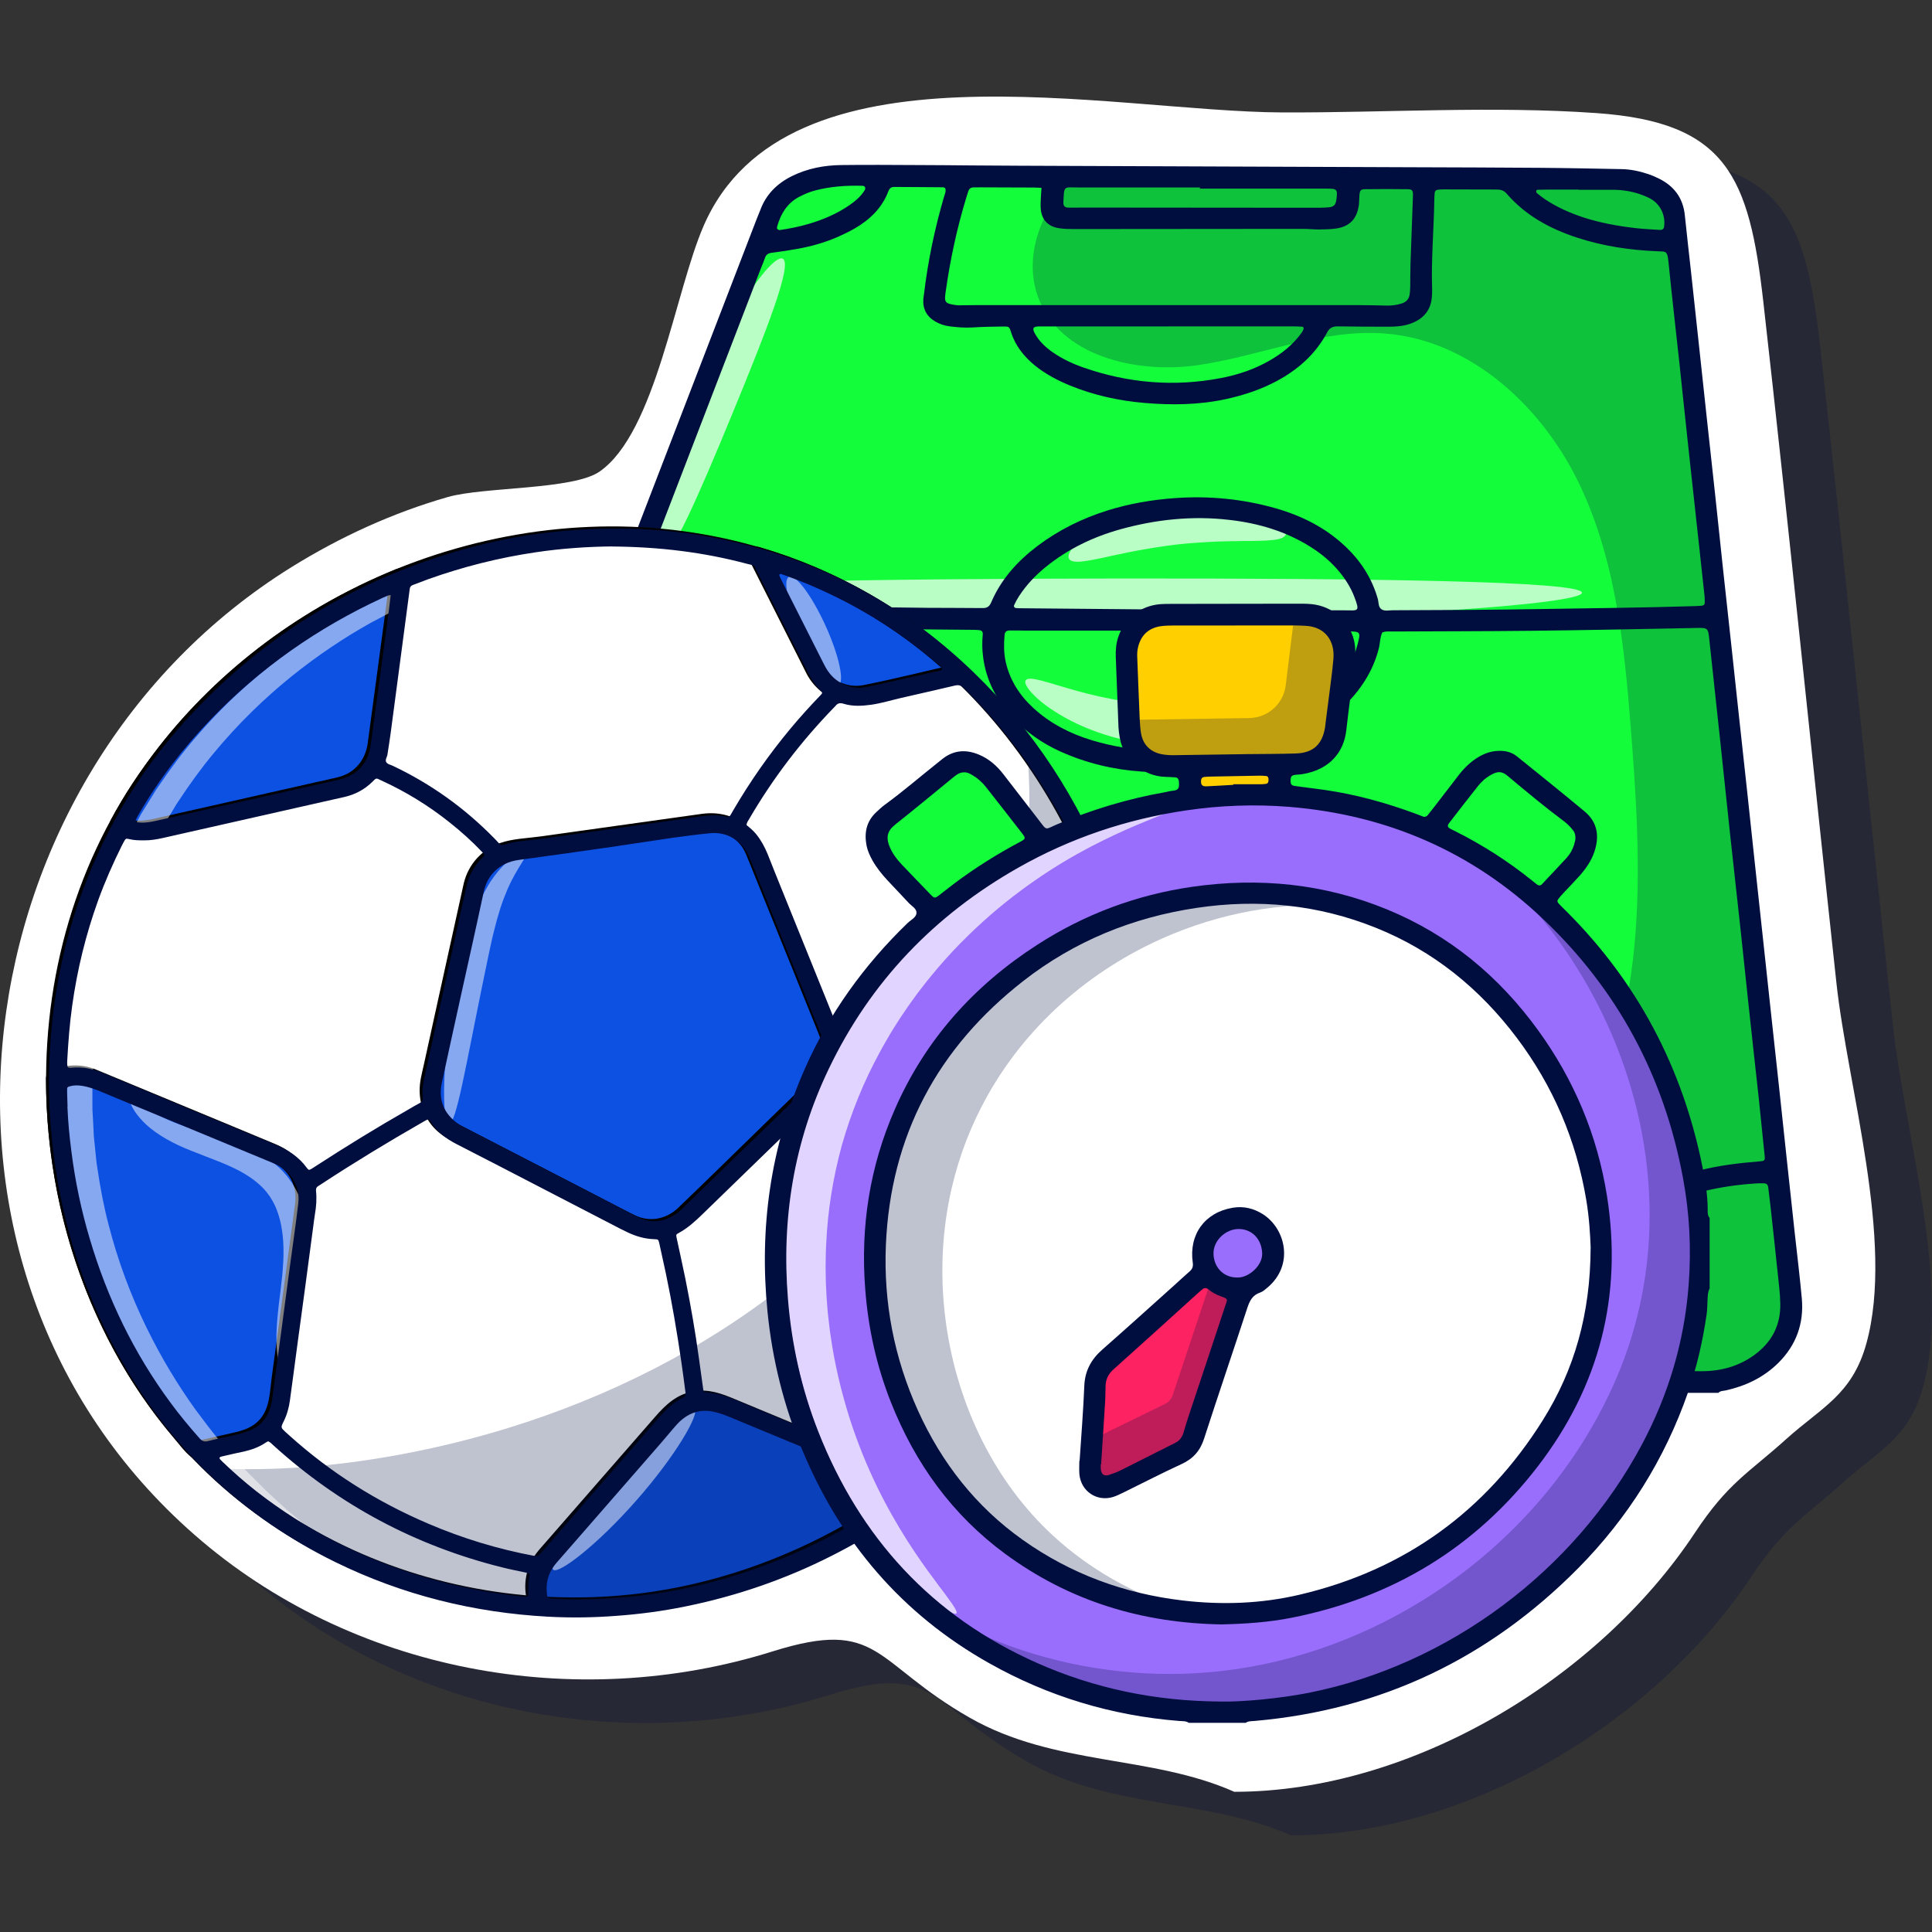 <svg width="30" height="30" viewBox="0 0 30 30" fill="none" xmlns="http://www.w3.org/2000/svg">
<rect x="0" y="0" width="30" height="30" fill="#333333" stroke="none"/>
<g clip-path="url(#clip0_4016_4282)">
<path opacity="0.25" d="M20.047 28.5C18.749 27.924 17.262 28.103 15.939 27.35C14.431 26.491 14.551 25.795 12.881 26.319C9.81 27.282 6.33 26.638 3.899 24.508C-0.837 20.361 0.251 12.688 5.405 9.484C6.162 9.013 6.975 8.641 7.833 8.395C8.396 8.233 9.779 8.286 10.191 7.998C11.062 7.392 11.36 5.212 11.805 4.186C13.092 1.218 18.114 2.413 20.797 2.422C22.407 2.428 24.062 2.32 25.67 2.433C27.688 2.575 28.041 3.412 28.262 5.365C28.659 8.888 29.013 12.417 29.396 15.941C29.572 17.561 30.3 19.944 29.862 21.535C29.642 22.335 29.169 22.525 28.614 23.025C28.03 23.551 27.715 23.698 27.197 24.479C25.703 26.736 22.809 28.5 20.047 28.5Z" fill="#000E3F"/>
<path d="M19.166 27.823C17.869 27.247 16.382 27.427 15.059 26.673C13.551 25.814 13.671 25.119 12 25.642C8.93 26.605 5.45 25.961 3.019 23.831C-1.717 19.685 -0.629 12.011 4.525 8.807C5.282 8.337 6.095 7.964 6.953 7.718C7.516 7.557 8.899 7.609 9.311 7.322C10.181 6.716 10.48 4.535 10.925 3.509C12.212 0.541 17.233 1.736 19.917 1.746C21.526 1.751 23.182 1.643 24.79 1.756C26.808 1.898 27.161 2.735 27.381 4.689C27.779 8.211 28.133 11.74 28.516 15.264C28.692 16.884 29.42 19.267 28.982 20.858C28.761 21.659 28.289 21.848 27.734 22.348C27.15 22.875 26.834 23.021 26.317 23.803C24.823 26.059 21.929 27.823 19.166 27.823Z" fill="white"/>
<path d="M5.496 19.851L11.926 3.166C12.031 2.895 12.518 2.679 13.016 2.681L24.965 2.732C25.46 2.735 25.883 2.951 25.912 3.222L27.736 20.122C27.813 20.835 27.192 21.427 26.355 21.415L6.473 21.135C5.662 21.123 5.229 20.542 5.496 19.851Z" fill="#14FD3B"/>
<g opacity="0.25">
<path d="M26.356 21.414L6.473 21.134C5.662 21.122 5.23 20.541 5.496 19.85L6.678 16.783C6.679 16.801 6.681 16.82 6.682 16.84C6.774 17.962 7.232 19.119 8.168 19.744C9.139 20.392 10.396 20.348 11.561 20.28C13.857 20.146 16.152 20.013 18.448 19.879C20.406 19.765 22.552 19.571 23.94 18.185C25.585 16.541 25.521 13.901 25.344 11.582C25.241 10.223 25.129 8.833 24.561 7.595C23.994 6.357 22.864 5.284 21.506 5.179C20.528 5.103 19.586 5.524 18.615 5.668C17.644 5.812 16.45 5.53 16.117 4.608C15.881 3.957 16.187 3.207 16.691 2.731C16.704 2.719 16.716 2.707 16.73 2.696L24.965 2.731C25.46 2.733 25.883 2.949 25.912 3.221L27.736 20.121C27.813 20.834 27.193 21.425 26.355 21.413L26.356 21.414Z" fill="#000E3F"/>
</g>
<g opacity="0.7">
<path d="M24.565 9.204C24.559 9.024 21.34 8.98 17.373 8.983C13.406 8.988 10.187 9.038 10.182 9.217C10.177 9.391 13.396 9.628 17.374 9.623C21.352 9.622 24.57 9.378 24.565 9.204Z" fill="white"/>
</g>
<g opacity="0.7">
<path d="M10.235 8.673C10.321 8.698 10.475 8.451 10.673 8.04C10.771 7.835 10.881 7.588 10.999 7.314C11.117 7.04 11.243 6.737 11.374 6.419C11.505 6.101 11.629 5.798 11.738 5.52C11.848 5.242 11.943 4.99 12.018 4.775C12.168 4.344 12.233 4.059 12.155 4.017C12.078 3.975 11.871 4.186 11.613 4.572C11.484 4.765 11.344 5.002 11.201 5.273C11.06 5.544 10.916 5.848 10.782 6.174C10.647 6.5 10.535 6.817 10.445 7.109C10.355 7.402 10.287 7.668 10.243 7.897C10.153 8.352 10.152 8.647 10.236 8.673L10.235 8.673Z" fill="white"/>
</g>
<g opacity="0.7">
<path d="M7.123 16.99C7.287 17.056 8.06 15.507 8.849 13.53C9.638 11.554 10.144 9.899 9.98 9.833C9.815 9.768 9.043 11.316 8.254 13.293C7.465 15.27 6.959 16.925 7.123 16.99Z" fill="white"/>
</g>
<g opacity="0.7">
<path d="M21.838 16.036C21.836 15.859 19.536 15.742 16.701 15.775C13.866 15.808 11.569 15.978 11.571 16.155C11.573 16.332 13.873 16.449 16.709 16.416C19.544 16.383 21.84 16.213 21.838 16.036Z" fill="white"/>
</g>
<g opacity="0.7">
<path d="M18.797 14.544C18.818 14.506 18.773 14.431 18.662 14.335C18.551 14.238 18.374 14.124 18.136 14.019C18.018 13.966 17.883 13.918 17.735 13.874C17.587 13.834 17.427 13.797 17.255 13.773C16.911 13.725 16.523 13.724 16.124 13.792C15.726 13.863 15.361 13.995 15.053 14.157C14.899 14.237 14.76 14.326 14.635 14.415C14.511 14.506 14.4 14.596 14.307 14.686C14.118 14.866 13.99 15.033 13.919 15.161C13.848 15.289 13.83 15.375 13.863 15.403C13.933 15.464 14.178 15.28 14.581 15.047C14.681 14.988 14.793 14.929 14.913 14.867C15.035 14.809 15.164 14.746 15.304 14.691C15.582 14.578 15.897 14.483 16.235 14.422C16.572 14.365 16.901 14.348 17.202 14.36C17.352 14.365 17.495 14.379 17.629 14.394C17.763 14.411 17.888 14.429 18.003 14.451C18.46 14.534 18.753 14.624 18.798 14.543L18.797 14.544Z" fill="white"/>
</g>
<g opacity="0.7">
<path d="M19.967 8.298C19.98 8.256 19.946 8.202 19.869 8.14C19.85 8.125 19.828 8.109 19.803 8.092C19.778 8.077 19.751 8.062 19.721 8.046C19.661 8.016 19.591 7.981 19.512 7.954C19.472 7.94 19.43 7.926 19.386 7.912C19.342 7.898 19.295 7.888 19.247 7.876C19.15 7.851 19.045 7.836 18.934 7.82C18.712 7.795 18.465 7.791 18.207 7.818C17.95 7.848 17.709 7.908 17.498 7.981C17.394 8.021 17.295 8.059 17.206 8.106C17.162 8.128 17.119 8.148 17.079 8.171C17.04 8.195 17.002 8.218 16.967 8.241C16.895 8.285 16.835 8.334 16.783 8.377C16.758 8.399 16.734 8.42 16.714 8.441C16.693 8.462 16.675 8.483 16.66 8.502C16.599 8.579 16.577 8.639 16.6 8.677C16.622 8.716 16.686 8.728 16.779 8.721C16.802 8.719 16.828 8.716 16.854 8.712C16.881 8.708 16.91 8.704 16.941 8.698C17.003 8.688 17.069 8.671 17.145 8.657C17.182 8.649 17.22 8.641 17.261 8.631C17.3 8.622 17.343 8.615 17.385 8.605C17.47 8.585 17.562 8.57 17.657 8.55C17.849 8.515 18.058 8.48 18.28 8.454C18.502 8.43 18.713 8.418 18.907 8.409C19.005 8.408 19.097 8.402 19.185 8.403C19.229 8.403 19.271 8.4 19.312 8.4C19.353 8.4 19.392 8.4 19.43 8.4C19.506 8.397 19.575 8.399 19.637 8.395C19.669 8.394 19.698 8.391 19.726 8.388C19.753 8.387 19.778 8.384 19.801 8.381C19.893 8.367 19.953 8.341 19.966 8.298H19.967Z" fill="white"/>
</g>
<g opacity="0.7">
<path d="M21.01 10.419C20.953 10.345 20.677 10.475 20.235 10.625C20.125 10.663 20.003 10.7 19.874 10.738C19.742 10.773 19.603 10.809 19.455 10.839C19.159 10.9 18.829 10.941 18.481 10.953C18.133 10.961 17.802 10.939 17.503 10.895C17.353 10.874 17.211 10.845 17.079 10.817C16.947 10.787 16.823 10.757 16.711 10.725C16.262 10.6 15.978 10.486 15.927 10.564C15.903 10.6 15.942 10.678 16.044 10.783C16.145 10.889 16.311 11.017 16.538 11.143C16.651 11.207 16.78 11.267 16.921 11.324C17.064 11.379 17.219 11.432 17.387 11.473C17.72 11.558 18.101 11.603 18.5 11.593C18.898 11.58 19.276 11.513 19.604 11.41C19.769 11.36 19.921 11.298 20.06 11.235C20.199 11.17 20.324 11.102 20.433 11.033C20.652 10.893 20.811 10.755 20.906 10.645C21.002 10.534 21.036 10.453 21.011 10.419L21.01 10.419Z" fill="white"/>
</g>
<path d="M24.848 21.629C24.808 21.592 24.759 21.606 24.714 21.605C24.208 21.599 23.702 21.594 23.196 21.588C22.39 21.577 21.584 21.565 20.778 21.554C19.877 21.541 18.977 21.53 18.077 21.517C17.312 21.506 16.547 21.495 15.783 21.484C14.877 21.471 13.97 21.459 13.065 21.446C12.182 21.434 11.3 21.42 10.417 21.407C9.535 21.395 8.652 21.384 7.77 21.371C7.352 21.365 6.935 21.357 6.517 21.349C6.327 21.345 6.142 21.311 5.967 21.236C5.63 21.091 5.417 20.842 5.351 20.476C5.344 20.436 5.335 20.395 5.323 20.356C5.312 20.315 5.306 20.275 5.317 20.234C5.359 20.063 5.393 19.891 5.458 19.725C6.264 17.641 7.067 15.555 7.87 13.47C9.164 10.111 10.458 6.753 11.752 3.395C11.769 3.352 11.788 3.308 11.805 3.264C11.894 3.019 12.066 2.849 12.296 2.735C12.538 2.615 12.798 2.566 13.065 2.563C13.459 2.558 13.853 2.561 14.247 2.563C14.536 2.563 14.824 2.567 15.113 2.569C15.577 2.572 16.042 2.575 16.507 2.576C18.319 2.584 20.132 2.59 21.945 2.597C22.603 2.6 23.263 2.6 23.922 2.606C24.34 2.609 24.757 2.618 25.175 2.626C25.317 2.628 25.455 2.657 25.59 2.702C25.645 2.72 25.699 2.744 25.752 2.769C25.993 2.886 26.135 3.073 26.162 3.343C26.193 3.642 26.227 3.94 26.26 4.238C26.302 4.63 26.345 5.021 26.387 5.413C26.427 5.782 26.466 6.15 26.506 6.519C26.549 6.916 26.593 7.314 26.636 7.712C26.676 8.086 26.715 8.46 26.755 8.835C26.796 9.221 26.839 9.607 26.881 9.992C26.921 10.361 26.96 10.729 27 11.098C27.043 11.495 27.086 11.893 27.13 12.291C27.17 12.665 27.209 13.04 27.25 13.414C27.291 13.8 27.333 14.186 27.375 14.571C27.416 14.945 27.456 15.32 27.496 15.694C27.538 16.086 27.582 16.478 27.624 16.87C27.664 17.244 27.703 17.619 27.744 17.993C27.785 18.379 27.827 18.765 27.869 19.15C27.907 19.49 27.948 19.828 27.979 20.168C28.012 20.554 27.89 20.888 27.615 21.162C27.387 21.388 27.109 21.521 26.798 21.59C26.759 21.599 26.715 21.594 26.683 21.628H24.847L24.848 21.629ZM21.464 9.82C21.427 9.898 21.431 9.989 21.409 10.073C21.317 10.432 21.119 10.727 20.855 10.979C20.596 11.225 20.298 11.412 19.976 11.563C19.263 11.897 18.512 12.035 17.728 11.981C17.291 11.951 16.869 11.851 16.467 11.67C16.184 11.542 15.934 11.369 15.723 11.142C15.473 10.871 15.308 10.559 15.264 10.188C15.25 10.076 15.249 9.966 15.26 9.854C15.264 9.809 15.245 9.789 15.201 9.784C15.172 9.781 15.143 9.781 15.113 9.78C14.86 9.778 14.607 9.775 14.354 9.773C13.924 9.77 13.495 9.768 13.065 9.764C12.006 9.756 10.947 9.745 9.888 9.738C9.635 9.736 9.681 9.703 9.589 9.941C8.724 12.185 7.859 14.43 6.993 16.674C6.839 17.075 6.685 17.476 6.531 17.876C6.506 17.94 6.502 17.985 6.601 17.992C6.631 17.994 6.66 18.001 6.688 18.007C6.979 18.064 7.257 18.157 7.51 18.314C7.907 18.56 8.153 18.912 8.234 19.373C8.272 19.582 8.267 19.795 8.233 20.005C8.184 20.298 8.082 20.573 7.944 20.835C7.919 20.882 7.893 20.928 7.871 20.976C7.86 21 7.869 21.023 7.898 21.027C7.939 21.032 7.98 21.033 8.021 21.035C8.221 21.039 8.421 21.042 8.621 21.045C8.921 21.05 9.221 21.055 9.521 21.059C9.629 21.06 9.633 21.056 9.661 20.945C9.686 20.843 9.71 20.739 9.735 20.636C10.091 19.184 10.531 17.758 11.071 16.363C11.1 16.286 11.134 16.21 11.172 16.138C11.3 15.892 11.507 15.75 11.776 15.694C11.915 15.665 12.056 15.661 12.197 15.661C12.492 15.661 12.786 15.658 13.08 15.663C13.162 15.664 13.207 15.636 13.243 15.563C13.46 15.133 13.78 14.793 14.168 14.514C14.5 14.276 14.861 14.092 15.244 13.951C16.093 13.636 16.964 13.52 17.862 13.686C18.38 13.781 18.829 14.011 19.202 14.387C19.511 14.699 19.718 15.071 19.828 15.495C19.878 15.686 19.87 15.658 20.033 15.662C20.063 15.662 20.092 15.662 20.121 15.662C20.474 15.662 20.828 15.662 21.181 15.662C21.356 15.662 21.518 15.706 21.663 15.806C21.799 15.901 21.892 16.027 21.918 16.194C21.928 16.263 21.928 16.334 21.927 16.404C21.905 17.481 21.881 18.557 21.858 19.634C21.848 20.111 21.84 20.587 21.83 21.064C21.829 21.099 21.829 21.135 21.83 21.17C21.831 21.213 21.856 21.233 21.897 21.234C21.933 21.235 21.968 21.235 22.003 21.236C22.427 21.24 22.85 21.244 23.274 21.249C23.461 21.252 23.461 21.253 23.499 21.072C23.5 21.066 23.501 21.06 23.502 21.054C23.654 20.325 23.993 19.697 24.525 19.177C25.053 18.662 25.69 18.347 26.4 18.171C26.698 18.097 27.001 18.06 27.306 18.035C27.407 18.027 27.409 18.025 27.4 17.932C27.371 17.64 27.341 17.347 27.31 17.054C27.257 16.563 27.201 16.072 27.149 15.581C27.107 15.201 27.07 14.82 27.028 14.44C26.976 13.954 26.92 13.469 26.868 12.984C26.815 12.492 26.765 12.001 26.712 11.51C26.656 10.983 26.598 10.457 26.542 9.93C26.523 9.751 26.519 9.747 26.342 9.751C25.483 9.769 24.624 9.785 23.765 9.795C23.047 9.803 22.329 9.802 21.611 9.806C21.564 9.806 21.517 9.799 21.467 9.821L21.464 9.82ZM9.824 9.399C9.864 9.402 9.905 9.406 9.945 9.407C11.116 9.414 12.288 9.42 13.459 9.428C13.77 9.429 14.082 9.435 14.394 9.438C14.682 9.44 14.97 9.439 15.259 9.442C15.328 9.443 15.364 9.417 15.391 9.354C15.546 8.992 15.801 8.711 16.111 8.477C16.439 8.23 16.801 8.051 17.192 7.928C17.536 7.82 17.888 7.76 18.248 7.734C18.782 7.697 19.306 7.748 19.82 7.896C20.214 8.01 20.576 8.191 20.879 8.474C21.125 8.703 21.303 8.975 21.395 9.302C21.41 9.357 21.4 9.428 21.454 9.462C21.504 9.494 21.569 9.476 21.627 9.476C22.398 9.474 23.169 9.47 23.94 9.457C24.728 9.443 25.516 9.437 26.305 9.412C26.346 9.411 26.387 9.409 26.428 9.405C26.454 9.402 26.471 9.386 26.471 9.359C26.472 9.324 26.471 9.288 26.468 9.254C26.442 9.014 26.416 8.774 26.39 8.534C26.336 8.043 26.282 7.552 26.229 7.061C26.176 6.575 26.126 6.089 26.074 5.604C26.019 5.095 25.96 4.587 25.909 4.078C25.89 3.886 25.874 3.908 25.72 3.901C25.3 3.883 24.889 3.821 24.489 3.69C24.069 3.553 23.689 3.347 23.395 3.007C23.352 2.957 23.302 2.943 23.241 2.943C22.964 2.943 22.687 2.941 22.411 2.941C22.381 2.941 22.352 2.943 22.323 2.947C22.298 2.95 22.281 2.967 22.278 2.993C22.275 3.028 22.272 3.063 22.272 3.099C22.265 3.563 22.222 4.027 22.238 4.492C22.239 4.522 22.236 4.551 22.236 4.58C22.229 4.808 22.11 4.952 21.899 5.027C21.792 5.064 21.681 5.073 21.569 5.073C21.304 5.072 21.039 5.073 20.774 5.068C20.695 5.067 20.646 5.089 20.607 5.163C20.427 5.501 20.152 5.743 19.817 5.921C19.571 6.052 19.309 6.137 19.038 6.197C18.619 6.288 18.196 6.293 17.773 6.257C17.373 6.223 16.982 6.137 16.609 5.984C16.418 5.905 16.236 5.809 16.074 5.679C15.902 5.539 15.767 5.372 15.699 5.157C15.672 5.071 15.668 5.069 15.572 5.07C15.413 5.072 15.254 5.075 15.096 5.085C14.977 5.092 14.861 5.082 14.744 5.067C14.667 5.058 14.595 5.033 14.527 4.995C14.391 4.917 14.327 4.801 14.337 4.644C14.339 4.615 14.346 4.586 14.349 4.557C14.41 4.048 14.515 3.547 14.659 3.055C14.671 3.011 14.696 2.968 14.676 2.921C14.664 2.916 14.653 2.908 14.643 2.908C14.39 2.905 14.137 2.905 13.884 2.903C13.836 2.903 13.811 2.926 13.794 2.971C13.696 3.231 13.506 3.411 13.271 3.548C13.18 3.6 13.084 3.646 12.987 3.688C12.792 3.771 12.587 3.828 12.379 3.865C12.246 3.889 12.112 3.909 11.978 3.926C11.924 3.934 11.893 3.957 11.877 4.009C11.861 4.059 11.839 4.107 11.819 4.157C11.5 4.985 11.181 5.814 10.862 6.643C10.53 7.504 10.198 8.366 9.867 9.228C9.846 9.281 9.81 9.332 9.825 9.4L9.824 9.399ZM9.979 21.053C10.034 21.058 10.069 21.063 10.104 21.064C10.68 21.074 11.257 21.084 11.833 21.092C11.986 21.094 11.991 21.117 12.042 20.927C12.165 20.467 12.298 20.009 12.428 19.551C12.466 19.421 12.511 19.294 12.582 19.177C12.685 19.007 12.831 18.899 13.028 18.861C13.128 18.841 13.227 18.842 13.327 18.842C15.181 18.842 17.035 18.842 18.889 18.842C19.054 18.842 19.218 18.841 19.383 18.839C19.485 18.838 19.584 18.852 19.679 18.884C19.878 18.951 19.998 19.11 20.006 19.32C20.009 19.413 20 19.508 19.994 19.602C19.965 20.078 19.934 20.553 19.905 21.029C19.903 21.07 19.903 21.111 19.905 21.153C19.906 21.178 19.921 21.198 19.947 21.2C19.982 21.204 20.017 21.205 20.052 21.205C20.441 21.211 20.829 21.217 21.217 21.223C21.288 21.224 21.359 21.225 21.429 21.224C21.462 21.224 21.483 21.204 21.487 21.171C21.49 21.141 21.491 21.112 21.491 21.082C21.512 20.082 21.531 19.082 21.552 18.082C21.563 17.547 21.575 17.011 21.587 16.476C21.588 16.411 21.59 16.346 21.584 16.282C21.575 16.173 21.515 16.097 21.418 16.049C21.369 16.025 21.319 16.01 21.265 16.007C21.177 16.002 21.089 15.996 21.001 15.996C18.641 15.996 16.28 15.996 13.92 15.996C13.855 15.996 13.791 15.998 13.726 15.996C13.243 15.981 12.761 15.976 12.278 15.986C12.143 15.989 12.007 15.995 11.873 16.015C11.668 16.046 11.515 16.156 11.432 16.352C11.416 16.39 11.402 16.429 11.387 16.468C10.901 17.719 10.501 18.998 10.164 20.297C10.1 20.541 10.043 20.787 9.977 21.053H9.979ZM12.363 21.084C12.424 21.109 12.483 21.098 12.542 21.099C12.971 21.106 13.4 21.111 13.83 21.118C14.753 21.132 15.676 21.147 16.599 21.16C17.181 21.168 17.764 21.173 18.346 21.181C18.651 21.186 18.957 21.193 19.263 21.199C19.339 21.2 19.416 21.199 19.492 21.198C19.535 21.198 19.557 21.175 19.561 21.135C19.568 21.058 19.576 20.982 19.581 20.906C19.603 20.542 19.626 20.178 19.648 19.814C19.656 19.674 19.665 19.533 19.666 19.391C19.666 19.259 19.623 19.213 19.495 19.186C19.385 19.164 19.273 19.159 19.161 19.161C18.849 19.167 18.538 19.181 18.226 19.181C16.597 19.184 14.967 19.182 13.339 19.183C13.262 19.183 13.186 19.184 13.11 19.191C12.996 19.201 12.909 19.261 12.859 19.363C12.825 19.43 12.8 19.503 12.777 19.576C12.748 19.671 12.723 19.768 12.696 19.864C12.597 20.209 12.497 20.553 12.399 20.898C12.382 20.958 12.358 21.02 12.365 21.084L12.363 21.084ZM16.172 2.917C16.119 2.915 16.084 2.912 16.049 2.912C15.773 2.911 15.496 2.91 15.22 2.909C15.184 2.909 15.149 2.91 15.114 2.91C15.073 2.911 15.048 2.932 15.036 2.969C15.027 2.997 15.018 3.025 15.009 3.053C14.861 3.537 14.754 4.031 14.684 4.533C14.662 4.691 14.665 4.715 14.857 4.739C14.886 4.743 14.916 4.741 14.945 4.74C15.01 4.739 15.075 4.738 15.139 4.738C17.133 4.738 19.127 4.738 21.121 4.738C21.256 4.738 21.391 4.742 21.527 4.745C21.61 4.747 21.691 4.737 21.77 4.711C21.837 4.688 21.879 4.642 21.889 4.572C21.895 4.531 21.897 4.49 21.898 4.449C21.9 4.331 21.898 4.214 21.902 4.096C21.914 3.744 21.928 3.391 21.94 3.039C21.943 2.958 21.929 2.938 21.855 2.938C21.637 2.935 21.42 2.935 21.202 2.938C21.128 2.938 21.115 2.955 21.109 3.034C21.105 3.087 21.106 3.14 21.099 3.193C21.067 3.404 20.955 3.518 20.744 3.549C20.657 3.561 20.569 3.562 20.48 3.563C20.398 3.563 20.316 3.554 20.233 3.554C19.045 3.554 17.858 3.556 16.669 3.557C16.593 3.557 16.516 3.555 16.441 3.543C16.268 3.516 16.171 3.407 16.16 3.233C16.156 3.175 16.161 3.115 16.163 3.057C16.165 3.016 16.169 2.976 16.172 2.917ZM25.228 21.278V21.281C25.322 21.281 25.416 21.28 25.51 21.281C25.811 21.285 26.11 21.291 26.411 21.292C26.712 21.294 26.994 21.22 27.241 21.04C27.512 20.843 27.652 20.577 27.644 20.239C27.642 20.157 27.637 20.074 27.628 19.993C27.584 19.571 27.538 19.15 27.492 18.729C27.481 18.63 27.468 18.531 27.456 18.431C27.451 18.398 27.431 18.378 27.399 18.375C27.358 18.373 27.317 18.374 27.275 18.376C26.712 18.411 26.168 18.533 25.661 18.786C24.716 19.256 24.107 20.002 23.846 21.028C23.832 21.085 23.824 21.143 23.814 21.201C23.809 21.23 23.829 21.248 23.852 21.251C23.916 21.258 23.981 21.263 24.045 21.264C24.44 21.269 24.834 21.273 25.228 21.277V21.278ZM18.361 9.805V9.792C17.544 9.792 16.726 9.792 15.909 9.792C15.833 9.792 15.756 9.788 15.68 9.79C15.626 9.791 15.603 9.812 15.599 9.862C15.587 9.997 15.586 10.132 15.614 10.266C15.677 10.559 15.831 10.796 16.048 10.996C16.308 11.234 16.616 11.392 16.952 11.494C17.572 11.681 18.201 11.703 18.835 11.585C19.32 11.495 19.774 11.325 20.193 11.063C20.419 10.923 20.625 10.758 20.794 10.551C20.926 10.39 21.027 10.213 21.079 10.01C21.131 9.809 21.13 9.805 20.918 9.805C20.066 9.805 19.213 9.805 18.361 9.805V9.805ZM13.598 15.661H17.043C17.801 15.661 18.56 15.661 19.319 15.661C19.371 15.661 19.424 15.658 19.477 15.655C19.497 15.653 19.508 15.637 19.507 15.619C19.506 15.596 19.5 15.573 19.494 15.551C19.294 14.845 18.856 14.358 18.163 14.109C17.792 13.976 17.407 13.939 17.017 13.95C16.508 13.964 16.012 14.058 15.529 14.214C15.056 14.367 14.611 14.577 14.219 14.888C13.996 15.065 13.802 15.269 13.651 15.511C13.627 15.55 13.592 15.585 13.598 15.661V15.661ZM18.406 9.467C18.406 9.471 18.406 9.474 18.406 9.477C19.229 9.477 20.051 9.478 20.874 9.477C21.088 9.477 21.124 9.511 21.027 9.26C20.973 9.122 20.895 8.998 20.801 8.883C20.674 8.727 20.521 8.6 20.35 8.492C19.964 8.249 19.539 8.124 19.09 8.073C18.517 8.006 17.952 8.065 17.397 8.219C16.974 8.337 16.584 8.524 16.241 8.802C16.08 8.933 15.938 9.081 15.825 9.255C15.796 9.299 15.771 9.346 15.749 9.393C15.737 9.418 15.75 9.439 15.779 9.442C15.809 9.445 15.838 9.445 15.867 9.445C16.714 9.453 17.56 9.46 18.406 9.468L18.406 9.467ZM6.928 21.027C7.064 21.027 7.198 21.025 7.334 21.029C7.399 21.03 7.444 21.013 7.481 20.955C7.694 20.626 7.857 20.278 7.913 19.885C7.976 19.44 7.851 18.873 7.255 18.553C7.014 18.423 6.755 18.352 6.485 18.313C6.462 18.309 6.438 18.309 6.415 18.309C6.383 18.309 6.359 18.324 6.347 18.355C6.336 18.382 6.324 18.409 6.314 18.436C6.125 18.924 5.937 19.413 5.75 19.901C5.723 19.973 5.699 20.046 5.682 20.12C5.603 20.488 5.761 20.786 6.11 20.931C6.192 20.965 6.276 20.988 6.365 21C6.552 21.027 6.74 21.018 6.928 21.027ZM18.156 5.069C17.526 5.069 16.896 5.069 16.267 5.069C16.219 5.069 16.172 5.068 16.125 5.069C16.041 5.071 16.026 5.099 16.069 5.178C16.135 5.299 16.234 5.391 16.346 5.47C16.491 5.571 16.651 5.646 16.818 5.705C17.516 5.949 18.229 6.01 18.956 5.871C19.223 5.82 19.48 5.734 19.717 5.597C19.907 5.488 20.076 5.353 20.207 5.173C20.221 5.155 20.233 5.134 20.241 5.112C20.248 5.095 20.24 5.075 20.22 5.073C20.168 5.069 20.115 5.068 20.062 5.068C19.427 5.068 18.791 5.068 18.155 5.068L18.156 5.069ZM18.632 2.929V2.911C18.003 2.911 17.374 2.91 16.746 2.911C16.515 2.911 16.524 2.873 16.512 3.144C16.51 3.196 16.535 3.222 16.585 3.224C16.661 3.226 16.738 3.223 16.814 3.223C18.007 3.224 19.201 3.225 20.393 3.226C20.47 3.226 20.546 3.226 20.623 3.22C20.715 3.213 20.742 3.182 20.753 3.087C20.771 2.941 20.761 2.929 20.606 2.929C19.948 2.928 19.29 2.929 18.632 2.929L18.632 2.929ZM24.513 2.947V2.944C24.354 2.944 24.195 2.944 24.037 2.944C23.984 2.944 23.931 2.946 23.878 2.947C23.864 2.947 23.854 2.953 23.855 2.967C23.855 2.977 23.857 2.992 23.864 2.998C23.905 3.031 23.947 3.064 23.991 3.094C24.172 3.215 24.371 3.304 24.578 3.373C24.847 3.461 25.125 3.511 25.405 3.543C25.528 3.557 25.652 3.562 25.775 3.57C25.806 3.572 25.834 3.56 25.839 3.525C25.866 3.351 25.786 3.176 25.636 3.09C25.58 3.058 25.519 3.034 25.458 3.013C25.329 2.97 25.196 2.949 25.059 2.947C24.877 2.946 24.695 2.947 24.513 2.947V2.947ZM12.108 3.572C12.253 3.551 12.402 3.522 12.549 3.479C12.776 3.413 12.992 3.322 13.187 3.188C13.279 3.124 13.365 3.053 13.425 2.956C13.448 2.918 13.433 2.886 13.388 2.885C13.141 2.878 12.895 2.895 12.655 2.958C12.576 2.978 12.499 3.012 12.426 3.048C12.227 3.146 12.123 3.318 12.066 3.524C12.06 3.549 12.072 3.569 12.109 3.573L12.108 3.572Z" fill="#000E3F"/>
<path d="M17.029 19.543C16.948 19.735 16.86 19.923 16.765 20.106C16.741 20.154 16.716 20.201 16.692 20.247C16.09 21.366 15.245 22.334 14.249 23.096C14.018 23.272 13.779 23.438 13.532 23.591C12.341 24.335 10.986 24.803 9.6 24.916C9.187 24.95 8.77 24.953 8.354 24.926C8.172 24.914 7.989 24.896 7.806 24.872C6.188 24.66 4.626 23.984 3.409 22.863C3.364 22.822 3.319 22.78 3.275 22.737C3.201 22.665 3.129 22.592 3.058 22.517C1.871 21.265 1.136 19.588 0.919 17.84C0.874 17.478 0.852 17.114 0.852 16.748C0.852 16.111 0.921 15.475 1.063 14.855C1.232 14.121 1.496 13.436 1.838 12.809C1.852 12.781 1.867 12.753 1.882 12.726C2.848 10.995 4.406 9.7 6.184 8.975C6.187 8.974 6.191 8.972 6.194 8.97C7.765 8.331 9.508 8.137 11.164 8.481C11.363 8.522 11.561 8.571 11.756 8.628C12.891 8.957 13.969 9.551 14.905 10.442C14.933 10.469 14.962 10.496 14.99 10.524C15.05 10.583 15.109 10.643 15.167 10.703C16.203 11.783 16.951 13.11 17.33 14.524C17.406 14.807 17.467 15.093 17.512 15.381C17.731 16.767 17.595 18.202 17.028 19.543L17.029 19.543Z" fill="white"/>
<path d="M16.908 19.473C16.249 21.03 15.119 22.365 13.717 23.306C12.262 24.282 10.534 24.833 8.778 24.804C7.123 24.777 5.477 24.259 4.136 23.281C2.822 22.323 1.886 20.925 1.398 19.38C0.861 17.681 0.846 15.816 1.416 14.122C1.918 12.629 2.873 11.318 4.105 10.342C5.362 9.347 6.911 8.701 8.502 8.512C10.205 8.31 11.954 8.628 13.436 9.503C14.864 10.345 15.987 11.667 16.687 13.162C17.425 14.738 17.678 16.551 17.295 18.256C17.199 18.684 17.064 19.102 16.895 19.506C16.866 19.576 16.927 19.658 16.992 19.677C17.072 19.699 17.134 19.648 17.163 19.579C17.88 17.867 17.92 15.938 17.373 14.172C16.873 12.555 15.899 11.059 14.592 9.978C13.24 8.86 11.546 8.239 9.795 8.179C8.073 8.12 6.339 8.592 4.865 9.48C3.52 10.29 2.391 11.453 1.66 12.845C0.788 14.508 0.53 16.433 0.844 18.277C1.121 19.905 1.856 21.467 3.004 22.662C4.168 23.872 5.745 24.655 7.391 24.947C9.194 25.266 11.048 24.995 12.698 24.206C14.262 23.459 15.617 22.265 16.535 20.792C16.77 20.415 16.975 20.021 17.148 19.612C17.177 19.543 17.168 19.464 17.098 19.422C17.04 19.388 16.937 19.403 16.908 19.472V19.473Z" fill="black"/>
<path d="M7.335 13.75L6.668 16.781C6.598 17.099 6.751 17.424 7.04 17.574L9.783 18.991C10.058 19.133 10.392 19.083 10.614 18.868L12.696 16.845C12.906 16.642 12.972 16.332 12.862 16.061L11.711 13.214C11.587 12.908 11.271 12.726 10.945 12.771L7.937 13.193C7.64 13.234 7.4 13.456 7.335 13.75Z" fill="#0D51E3"/>
<path d="M7.202 13.713C7.071 14.304 6.941 14.896 6.811 15.487C6.735 15.833 6.659 16.18 6.583 16.525C6.567 16.596 6.55 16.667 6.536 16.738C6.484 16.994 6.534 17.254 6.696 17.462C6.851 17.662 7.098 17.759 7.318 17.872C7.663 18.05 8.008 18.229 8.353 18.407C8.695 18.584 9.038 18.762 9.381 18.938C9.618 19.061 9.859 19.217 10.135 19.209C10.484 19.198 10.698 18.98 10.929 18.756C11.201 18.492 11.474 18.227 11.746 17.962C12.021 17.696 12.296 17.429 12.57 17.163C12.79 16.949 13.009 16.756 13.049 16.428C13.082 16.155 12.953 15.912 12.854 15.667C12.709 15.307 12.563 14.948 12.418 14.588C12.274 14.231 12.13 13.874 11.985 13.517C11.887 13.274 11.807 12.998 11.598 12.825C11.399 12.662 11.155 12.603 10.902 12.637C10.825 12.647 10.749 12.659 10.673 12.669C10.315 12.719 9.958 12.77 9.601 12.819C9.201 12.875 8.802 12.931 8.403 12.987C8.197 13.016 7.962 13.021 7.764 13.091C7.482 13.19 7.273 13.422 7.203 13.711C7.161 13.885 7.429 13.96 7.472 13.785C7.533 13.533 7.724 13.365 7.978 13.325C8.038 13.315 8.098 13.308 8.158 13.299C8.481 13.254 8.805 13.209 9.128 13.164C9.743 13.078 10.358 12.97 10.975 12.906C11.183 12.883 11.409 12.976 11.531 13.163C11.572 13.226 11.596 13.292 11.625 13.364C11.739 13.645 11.852 13.927 11.966 14.208C12.215 14.824 12.466 15.44 12.713 16.056C12.772 16.203 12.798 16.349 12.749 16.505C12.712 16.627 12.632 16.715 12.543 16.8C12.335 17.003 12.126 17.206 11.917 17.408C11.455 17.858 10.996 18.309 10.531 18.755C10.375 18.904 10.162 18.968 9.952 18.907C9.881 18.886 9.816 18.849 9.75 18.816C9.483 18.678 9.215 18.539 8.948 18.401C8.351 18.093 7.755 17.785 7.158 17.477C6.884 17.335 6.746 17.082 6.812 16.775C6.867 16.524 6.923 16.272 6.979 16.021C7.132 15.322 7.286 14.623 7.44 13.924C7.45 13.878 7.46 13.831 7.47 13.785C7.508 13.611 7.24 13.536 7.202 13.711V13.713Z" fill="black"/>
<path d="M14.248 23.096C14.017 23.273 13.778 23.438 13.532 23.591C12.34 24.335 10.985 24.803 9.6 24.916C9.186 24.951 8.769 24.954 8.354 24.926C8.241 24.672 8.285 24.375 8.469 24.164L10.378 21.976C10.58 21.743 10.91 21.666 11.195 21.785L14.046 22.97C14.122 23.002 14.189 23.044 14.248 23.097V23.096Z" fill="#0D51E3"/>
<path d="M14.178 22.976C12.912 23.941 11.392 24.588 9.803 24.758C9.322 24.81 8.837 24.817 8.354 24.787C8.399 24.821 8.443 24.855 8.488 24.889C8.399 24.674 8.419 24.445 8.569 24.261C8.596 24.228 8.625 24.196 8.654 24.165C8.805 23.991 8.957 23.817 9.109 23.643C9.499 23.196 9.889 22.748 10.279 22.301C10.376 22.19 10.476 22.046 10.6 21.964C10.823 21.82 11.047 21.873 11.271 21.966C11.772 22.174 12.274 22.383 12.775 22.591C13.069 22.712 13.362 22.835 13.656 22.956C13.818 23.024 14.013 23.079 14.15 23.195C14.286 23.31 14.483 23.114 14.347 22.998C14.194 22.868 14.009 22.804 13.827 22.729C13.571 22.623 13.315 22.516 13.059 22.41C12.512 22.183 11.964 21.955 11.417 21.728C11.204 21.639 11.007 21.564 10.768 21.605C10.508 21.65 10.336 21.813 10.173 22C9.786 22.444 9.399 22.888 9.011 23.332C8.824 23.547 8.637 23.761 8.45 23.975C8.408 24.023 8.365 24.07 8.327 24.121C8.146 24.362 8.106 24.685 8.221 24.962C8.246 25.024 8.287 25.06 8.355 25.064C10.011 25.17 11.665 24.783 13.122 23.992C13.54 23.765 13.941 23.505 14.319 23.215C14.46 23.108 14.321 22.867 14.179 22.975L14.178 22.976Z" fill="black"/>
<path d="M17.028 19.544C16.948 19.735 16.859 19.923 16.765 20.107L15.407 17.413C15.275 17.152 15.315 16.838 15.507 16.617L17.331 14.525C17.407 14.808 17.468 15.094 17.513 15.382C17.732 16.767 17.596 18.203 17.029 19.544H17.028Z" fill="#0D51E3"/>
<path d="M16.908 19.474C16.827 19.665 16.739 19.852 16.645 20.037H16.885C16.486 19.245 16.086 18.453 15.687 17.661C15.633 17.555 15.577 17.451 15.527 17.345C15.415 17.106 15.478 16.861 15.645 16.669C15.951 16.318 16.256 15.968 16.562 15.618C16.851 15.287 17.139 14.955 17.428 14.624L17.196 14.563C17.634 16.199 17.55 17.941 16.894 19.507C16.865 19.577 16.926 19.66 16.991 19.678C17.071 19.701 17.133 19.65 17.162 19.581C17.836 17.971 17.913 16.169 17.464 14.489C17.438 14.393 17.301 14.347 17.231 14.428C16.648 15.096 16.066 15.764 15.482 16.433C15.314 16.627 15.184 16.837 15.19 17.106C15.194 17.302 15.275 17.464 15.361 17.633L16.058 19.016C16.253 19.404 16.449 19.791 16.644 20.178C16.69 20.269 16.838 20.269 16.885 20.178C16.979 19.993 17.067 19.806 17.148 19.615C17.177 19.546 17.168 19.467 17.098 19.425C17.04 19.39 16.937 19.406 16.908 19.475V19.474Z" fill="black"/>
<path d="M14.905 10.443L13.447 10.772C13.126 10.845 12.796 10.689 12.648 10.395L11.757 8.629C12.892 8.957 13.969 9.552 14.905 10.442V10.443Z" fill="#0D51E3"/>
<path d="M14.868 10.308C14.382 10.418 13.898 10.541 13.41 10.638C13.144 10.69 12.893 10.561 12.767 10.325C12.737 10.267 12.709 10.208 12.679 10.149C12.529 9.852 12.378 9.554 12.228 9.257C12.111 9.024 11.993 8.792 11.876 8.559C11.824 8.627 11.771 8.695 11.719 8.764C12.876 9.102 13.931 9.713 14.807 10.541C14.937 10.664 15.134 10.468 15.003 10.344C14.093 9.483 12.996 8.847 11.793 8.495C11.67 8.459 11.583 8.595 11.636 8.699C11.899 9.22 12.162 9.742 12.425 10.263C12.459 10.33 12.492 10.398 12.526 10.464C12.648 10.694 12.871 10.868 13.13 10.914C13.42 10.965 13.742 10.849 14.023 10.785C14.33 10.716 14.636 10.647 14.942 10.578C15.117 10.538 15.043 10.27 14.869 10.309L14.868 10.308Z" fill="black"/>
<path d="M6.194 8.971L5.842 11.597C5.802 11.895 5.582 12.136 5.288 12.202L2.325 12.872C2.155 12.91 1.984 12.885 1.838 12.809C1.851 12.782 1.867 12.754 1.882 12.727C2.848 10.996 4.406 9.7 6.184 8.976C6.187 8.974 6.191 8.973 6.194 8.971Z" fill="#0D51E3"/>
<path d="M6.055 8.971C5.94 9.828 5.825 10.684 5.71 11.541C5.676 11.793 5.515 12.003 5.25 12.068C5.14 12.095 5.029 12.118 4.919 12.143C4.384 12.264 3.848 12.385 3.313 12.506C3.049 12.565 2.785 12.625 2.522 12.684C2.312 12.732 2.118 12.79 1.907 12.689C1.924 12.753 1.94 12.816 1.957 12.879C2.66 11.54 3.799 10.427 5.098 9.666C5.462 9.452 5.841 9.265 6.231 9.105C6.394 9.038 6.323 8.768 6.157 8.836C4.706 9.43 3.411 10.377 2.449 11.62C2.177 11.972 1.925 12.344 1.718 12.738C1.685 12.801 1.697 12.895 1.768 12.928C2.01 13.045 2.242 13.032 2.493 12.975C2.708 12.927 2.922 12.878 3.137 12.829C3.708 12.701 4.278 12.572 4.85 12.442C5.001 12.408 5.154 12.374 5.305 12.339C5.65 12.259 5.921 11.987 5.975 11.633C6.038 11.226 6.085 10.816 6.14 10.409C6.204 9.929 6.269 9.449 6.333 8.97C6.343 8.895 6.261 8.831 6.194 8.831C6.11 8.83 6.065 8.896 6.055 8.97L6.055 8.971Z" fill="black"/>
<path d="M4.723 18.678L4.31 21.755C4.27 22.053 4.049 22.294 3.756 22.36L3.058 22.517C1.871 21.265 1.136 19.588 0.919 17.84C0.874 17.478 0.852 17.114 0.852 16.749C1.031 16.663 1.244 16.654 1.436 16.734L4.287 17.918C4.588 18.043 4.766 18.355 4.724 18.677L4.723 18.678Z" fill="#0D51E3"/>
<path d="M4.584 18.678C4.51 19.229 4.436 19.78 4.362 20.331C4.314 20.687 4.266 21.044 4.218 21.4C4.188 21.624 4.189 21.859 4.04 22.034C3.901 22.197 3.707 22.228 3.511 22.273L3.021 22.384C3.066 22.395 3.111 22.407 3.156 22.419C2.078 21.276 1.395 19.803 1.123 18.262C1.034 17.763 0.992 17.256 0.991 16.75C0.968 16.79 0.945 16.83 0.922 16.87C1.172 16.759 1.391 16.866 1.617 16.96C1.879 17.068 2.14 17.177 2.402 17.286C2.967 17.521 3.533 17.755 4.098 17.99C4.148 18.011 4.2 18.03 4.249 18.053C4.488 18.165 4.614 18.412 4.585 18.679C4.565 18.856 4.844 18.855 4.863 18.679C4.909 18.256 4.651 17.921 4.275 17.765C4.056 17.674 3.836 17.583 3.617 17.491C2.988 17.23 2.359 16.968 1.729 16.707C1.651 16.674 1.572 16.642 1.493 16.609C1.256 16.513 1.013 16.527 0.781 16.63C0.738 16.649 0.713 16.705 0.713 16.749C0.716 17.934 0.948 19.117 1.407 20.21C1.623 20.724 1.887 21.217 2.202 21.677C2.355 21.9 2.519 22.115 2.694 22.321C2.775 22.416 2.861 22.538 2.959 22.616C3.019 22.663 3.07 22.656 3.137 22.642C3.28 22.611 3.422 22.577 3.565 22.545C3.681 22.519 3.804 22.5 3.914 22.455C4.238 22.325 4.411 22.039 4.456 21.706C4.525 21.194 4.593 20.682 4.662 20.17C4.729 19.672 4.796 19.176 4.862 18.678C4.872 18.603 4.791 18.54 4.723 18.539C4.64 18.538 4.594 18.604 4.584 18.678Z" fill="black"/>
<g opacity="0.25">
<path d="M17.028 19.544C16.948 19.735 16.859 19.923 16.765 20.107C16.741 20.154 16.716 20.201 16.691 20.247C16.09 21.367 15.244 22.334 14.248 23.095C14.017 23.272 13.778 23.437 13.532 23.591C12.34 24.335 10.985 24.803 9.6 24.916C9.186 24.95 8.77 24.953 8.354 24.925C8.171 24.913 7.989 24.895 7.806 24.871C6.188 24.66 4.626 23.984 3.409 22.863C3.387 22.843 3.364 22.822 3.342 22.801C4.263 22.846 5.198 22.767 6.104 22.606C9.303 22.038 12.403 20.415 14.28 17.763C15.526 16.004 16.147 13.767 15.948 11.639C16.583 12.514 17.054 13.497 17.329 14.526C17.406 14.808 17.467 15.094 17.512 15.383C17.731 16.768 17.594 18.203 17.028 19.544V19.544Z" fill="#000E3F"/>
</g>
<g opacity="0.5">
<path d="M5.094 24.001C5.102 23.989 5.049 23.938 4.944 23.851C4.918 23.829 4.889 23.805 4.856 23.779C4.84 23.766 4.822 23.753 4.804 23.738C4.786 23.724 4.768 23.709 4.749 23.693C4.674 23.628 4.587 23.554 4.488 23.472C4.476 23.462 4.464 23.452 4.451 23.441C4.439 23.43 4.426 23.418 4.414 23.407C4.389 23.384 4.364 23.36 4.338 23.336C4.285 23.288 4.23 23.238 4.173 23.186C4.144 23.16 4.116 23.131 4.087 23.103C4.058 23.074 4.029 23.045 3.999 23.015C3.969 22.985 3.938 22.955 3.908 22.924C3.877 22.893 3.844 22.863 3.814 22.828C3.693 22.693 3.558 22.554 3.429 22.393C3.295 22.239 3.167 22.063 3.03 21.881C2.765 21.511 2.504 21.085 2.271 20.606C2.037 20.126 1.833 19.592 1.685 19.013C1.609 18.724 1.553 18.422 1.508 18.113L1.499 18.055L1.493 17.996C1.489 17.957 1.485 17.918 1.481 17.879C1.473 17.8 1.465 17.721 1.457 17.642C1.452 17.562 1.448 17.482 1.445 17.401C1.442 17.361 1.44 17.321 1.438 17.28C1.437 17.26 1.436 17.24 1.435 17.22V17.159C1.425 16.509 1.49 15.835 1.636 15.161C1.79 14.489 2.018 13.851 2.304 13.267L2.329 13.212C2.338 13.194 2.349 13.176 2.358 13.158C2.377 13.123 2.396 13.087 2.415 13.051C2.452 12.981 2.49 12.91 2.528 12.839C2.569 12.771 2.61 12.703 2.651 12.635C2.671 12.602 2.692 12.568 2.712 12.534L2.742 12.484L2.775 12.435C2.947 12.174 3.126 11.926 3.318 11.696C3.699 11.235 4.111 10.839 4.525 10.504C4.941 10.169 5.358 9.894 5.755 9.672C5.956 9.566 6.146 9.462 6.335 9.379C6.519 9.288 6.7 9.22 6.868 9.149C6.909 9.131 6.952 9.117 6.993 9.103C7.034 9.088 7.074 9.073 7.114 9.059C7.154 9.044 7.193 9.031 7.231 9.017C7.269 9.003 7.306 8.989 7.344 8.978C7.418 8.956 7.489 8.933 7.557 8.912C7.591 8.902 7.624 8.891 7.657 8.881C7.673 8.876 7.689 8.871 7.705 8.866C7.721 8.862 7.736 8.858 7.752 8.854C7.876 8.821 7.986 8.791 8.082 8.765C8.106 8.758 8.128 8.752 8.151 8.748C8.173 8.742 8.194 8.737 8.215 8.733C8.256 8.723 8.292 8.714 8.325 8.705C8.457 8.671 8.526 8.646 8.524 8.633C8.522 8.619 8.45 8.616 8.312 8.625C8.278 8.627 8.24 8.63 8.197 8.633C8.176 8.635 8.154 8.637 8.131 8.638C8.107 8.64 8.083 8.643 8.059 8.647C7.959 8.661 7.845 8.679 7.716 8.701C7.7 8.703 7.684 8.706 7.667 8.709C7.651 8.713 7.634 8.716 7.617 8.72C7.583 8.727 7.549 8.735 7.513 8.743C7.443 8.759 7.368 8.776 7.29 8.793C7.251 8.801 7.212 8.813 7.172 8.824C7.132 8.836 7.091 8.848 7.05 8.859C7.009 8.871 6.966 8.883 6.923 8.896C6.88 8.908 6.835 8.92 6.792 8.936C6.616 8.998 6.426 9.058 6.232 9.143C6.034 9.219 5.833 9.318 5.621 9.42C5.202 9.634 4.76 9.903 4.319 10.24C3.878 10.576 3.438 10.98 3.033 11.456C2.828 11.693 2.636 11.951 2.453 12.222L2.418 12.273L2.386 12.326C2.364 12.361 2.343 12.396 2.32 12.432C2.277 12.502 2.233 12.573 2.189 12.644C2.149 12.717 2.109 12.791 2.068 12.866C2.048 12.903 2.027 12.94 2.007 12.977C1.997 12.996 1.987 13.014 1.978 13.034L1.95 13.091C1.645 13.701 1.404 14.368 1.243 15.073C1.089 15.779 1.024 16.486 1.04 17.168V17.231C1.041 17.252 1.043 17.274 1.044 17.295C1.046 17.337 1.049 17.379 1.052 17.421C1.057 17.506 1.062 17.589 1.067 17.673C1.077 17.756 1.086 17.839 1.096 17.921C1.1 17.963 1.105 18.003 1.109 18.044L1.117 18.105L1.127 18.166C1.178 18.489 1.241 18.805 1.326 19.106C1.491 19.709 1.717 20.262 1.972 20.754C2.228 21.246 2.513 21.678 2.801 22.05C2.95 22.232 3.09 22.407 3.236 22.56C3.376 22.719 3.523 22.855 3.656 22.986C3.688 23.019 3.724 23.048 3.757 23.078C3.79 23.108 3.824 23.137 3.856 23.166C3.889 23.194 3.921 23.222 3.952 23.25C3.983 23.277 4.014 23.304 4.046 23.328C4.109 23.377 4.169 23.424 4.226 23.468C4.255 23.491 4.283 23.512 4.31 23.533C4.324 23.544 4.337 23.554 4.35 23.564C4.364 23.574 4.378 23.584 4.391 23.593C4.499 23.667 4.595 23.732 4.679 23.787C4.699 23.802 4.72 23.814 4.741 23.826C4.761 23.837 4.78 23.849 4.798 23.859C4.835 23.88 4.868 23.899 4.899 23.916C5.019 23.982 5.086 24.01 5.094 23.998V24.001Z" fill="white"/>
</g>
<g opacity="0.5">
<path d="M6.971 17.451C7.028 17.456 7.097 17.212 7.182 16.818C7.267 16.424 7.37 15.881 7.493 15.282C7.524 15.133 7.555 14.987 7.583 14.846C7.613 14.706 7.641 14.572 7.673 14.447C7.704 14.322 7.736 14.206 7.771 14.098C7.806 13.991 7.844 13.894 7.881 13.807C8.032 13.459 8.207 13.283 8.169 13.235C8.16 13.224 8.14 13.224 8.108 13.234C8.093 13.239 8.074 13.246 8.053 13.257C8.031 13.267 8.01 13.282 7.984 13.299C7.883 13.366 7.753 13.489 7.631 13.668C7.572 13.758 7.513 13.861 7.46 13.974C7.407 14.088 7.359 14.212 7.315 14.344C7.272 14.476 7.233 14.615 7.198 14.758C7.163 14.901 7.129 15.049 7.098 15.202C6.972 15.813 6.912 16.375 6.899 16.784C6.885 17.193 6.916 17.448 6.971 17.453V17.451Z" fill="white"/>
</g>
<g opacity="0.5">
<path d="M13.018 10.642C13.119 10.596 13.03 10.181 12.819 9.716C12.607 9.25 12.353 8.91 12.252 8.957C12.151 9.003 12.239 9.418 12.451 9.883C12.663 10.349 12.916 10.688 13.018 10.642Z" fill="white"/>
</g>
<g opacity="0.5">
<path d="M4.41 21.323C4.439 21.319 4.453 21.237 4.474 21.098C4.496 20.957 4.531 20.758 4.59 20.511C4.619 20.387 4.653 20.25 4.686 20.099C4.703 20.024 4.719 19.945 4.734 19.863C4.748 19.779 4.762 19.693 4.771 19.602C4.776 19.557 4.779 19.511 4.782 19.465C4.784 19.418 4.787 19.371 4.786 19.322C4.787 19.226 4.781 19.126 4.767 19.024C4.755 18.922 4.731 18.817 4.697 18.713C4.688 18.687 4.68 18.661 4.67 18.634C4.659 18.608 4.648 18.583 4.637 18.556C4.612 18.505 4.588 18.454 4.556 18.405L4.534 18.368C4.526 18.356 4.517 18.345 4.508 18.333C4.491 18.309 4.475 18.285 4.457 18.263C4.42 18.218 4.382 18.177 4.341 18.138C4.26 18.062 4.174 17.996 4.086 17.941C3.91 17.83 3.728 17.758 3.56 17.7C3.392 17.643 3.234 17.6 3.091 17.558C2.947 17.515 2.819 17.474 2.706 17.429C2.478 17.339 2.314 17.233 2.207 17.147C2.098 17.064 2.042 17.003 2.016 17.018C2.004 17.026 2.003 17.049 2.013 17.09C2.018 17.111 2.027 17.134 2.039 17.162C2.053 17.189 2.068 17.221 2.09 17.253C2.133 17.319 2.194 17.393 2.276 17.468C2.359 17.543 2.461 17.616 2.58 17.685C2.64 17.719 2.704 17.752 2.771 17.784C2.838 17.815 2.908 17.845 2.98 17.873C3.125 17.932 3.278 17.987 3.43 18.049C3.582 18.111 3.734 18.181 3.871 18.273C3.94 18.318 4.004 18.37 4.062 18.426C4.091 18.454 4.118 18.484 4.143 18.515C4.156 18.531 4.167 18.548 4.179 18.564C4.185 18.572 4.191 18.58 4.197 18.589L4.212 18.615C4.235 18.649 4.252 18.686 4.271 18.723C4.279 18.742 4.287 18.761 4.295 18.78C4.303 18.799 4.309 18.819 4.316 18.838C4.342 18.917 4.363 18.997 4.375 19.08C4.389 19.162 4.397 19.245 4.4 19.328C4.403 19.369 4.402 19.411 4.402 19.451C4.401 19.493 4.402 19.533 4.399 19.574C4.396 19.655 4.389 19.734 4.382 19.811C4.374 19.89 4.365 19.966 4.356 20.041C4.337 20.191 4.319 20.333 4.308 20.465C4.283 20.728 4.29 20.95 4.317 21.099C4.344 21.249 4.384 21.325 4.41 21.322V21.323Z" fill="white"/>
</g>
<g opacity="0.5">
<path d="M8.59 24.374C8.629 24.413 8.798 24.319 9.035 24.127C9.272 23.936 9.576 23.646 9.882 23.298C10.188 22.951 10.436 22.612 10.596 22.352C10.755 22.093 10.827 21.913 10.784 21.879C10.739 21.845 10.587 21.963 10.372 22.174C10.158 22.386 9.879 22.69 9.578 23.032C9.278 23.373 9.012 23.689 8.83 23.928C8.647 24.168 8.55 24.334 8.589 24.374H8.59Z" fill="white"/>
</g>
<path d="M17.775 17.273C17.752 17.297 17.756 17.328 17.756 17.357C17.747 17.662 17.692 17.962 17.63 18.259C17.396 19.385 16.918 20.401 16.245 21.328C15.367 22.54 14.254 23.477 12.921 24.155C12.196 24.523 11.434 24.785 10.637 24.946C10.285 25.018 9.928 25.065 9.569 25.091C9.217 25.118 8.864 25.123 8.512 25.104C7.355 25.041 6.25 24.767 5.207 24.256C4.506 23.912 3.868 23.478 3.299 22.943C2.649 22.331 2.133 21.622 1.726 20.829C1.353 20.107 1.092 19.344 0.933 18.547C0.862 18.194 0.816 17.838 0.786 17.479C0.754 17.086 0.752 16.693 0.775 16.301C0.846 15.062 1.162 13.89 1.749 12.794C2.118 12.105 2.579 11.486 3.125 10.929C4.353 9.674 5.829 8.856 7.531 8.443C7.978 8.335 8.433 8.266 8.892 8.232C9.281 8.202 9.67 8.199 10.059 8.221C10.62 8.253 11.171 8.347 11.713 8.494C13.015 8.847 14.146 9.501 15.114 10.436C16.052 11.341 16.745 12.41 17.218 13.623C17.445 14.205 17.606 14.806 17.701 15.423C17.727 15.592 17.754 15.76 17.753 15.932C17.753 15.972 17.759 16.011 17.774 16.049V17.273L17.775 17.273ZM10.647 21.651C10.647 21.644 10.646 21.637 10.645 21.629C10.623 21.464 10.603 21.298 10.578 21.134C10.511 20.678 10.434 20.226 10.34 19.776C10.307 19.62 10.273 19.464 10.238 19.309C10.223 19.246 10.222 19.244 10.159 19.242C10.015 19.238 9.881 19.199 9.752 19.139C9.712 19.12 9.672 19.101 9.632 19.08C8.99 18.747 8.349 18.415 7.707 18.083C7.499 17.975 7.291 17.871 7.083 17.762C6.924 17.679 6.782 17.574 6.686 17.416C6.662 17.376 6.653 17.376 6.614 17.396C6.594 17.406 6.575 17.418 6.556 17.429C6.028 17.731 5.508 18.047 4.999 18.38C4.981 18.392 4.963 18.405 4.943 18.416C4.914 18.433 4.904 18.456 4.907 18.49C4.92 18.613 4.911 18.734 4.89 18.856C4.879 18.918 4.873 18.981 4.864 19.044C4.824 19.345 4.785 19.646 4.744 19.948C4.703 20.253 4.661 20.557 4.62 20.863C4.58 21.156 4.543 21.451 4.502 21.744C4.487 21.858 4.456 21.969 4.404 22.073C4.358 22.167 4.359 22.167 4.434 22.237C4.453 22.255 4.472 22.272 4.492 22.289C5.134 22.868 5.857 23.321 6.651 23.66C7.181 23.887 7.73 24.054 8.297 24.16C8.339 24.168 8.364 24.158 8.392 24.126C8.659 23.817 8.927 23.51 9.195 23.202C9.538 22.808 9.882 22.414 10.226 22.02C10.336 21.894 10.454 21.777 10.607 21.701C10.614 21.698 10.62 21.694 10.626 21.69C10.639 21.681 10.647 21.669 10.646 21.653L10.647 21.651ZM7.52 13.284C7.517 13.254 7.498 13.242 7.483 13.226C7.327 13.062 7.159 12.911 6.981 12.77C6.655 12.51 6.302 12.293 5.923 12.12C5.836 12.08 5.848 12.074 5.781 12.141C5.659 12.261 5.513 12.338 5.346 12.376C5.263 12.395 5.18 12.414 5.097 12.432C4.24 12.626 3.383 12.82 2.526 13.013C2.432 13.034 2.337 13.05 2.24 13.049C2.162 13.049 2.085 13.049 2.008 13.03C1.953 13.017 1.952 13.02 1.922 13.073C1.911 13.092 1.901 13.112 1.891 13.132C1.754 13.408 1.63 13.689 1.525 13.978C1.333 14.51 1.199 15.056 1.121 15.616C1.081 15.899 1.06 16.183 1.044 16.468C1.042 16.497 1.043 16.527 1.046 16.557C1.046 16.565 1.058 16.576 1.067 16.578C1.081 16.581 1.097 16.581 1.111 16.58C1.289 16.561 1.455 16.6 1.619 16.669C2.508 17.041 3.398 17.411 4.289 17.779C4.478 17.858 4.642 17.966 4.764 18.134C4.791 18.171 4.799 18.172 4.836 18.15C4.859 18.137 4.88 18.122 4.902 18.108C5.375 17.801 5.855 17.506 6.344 17.227C6.402 17.194 6.459 17.158 6.518 17.128C6.557 17.107 6.568 17.081 6.564 17.038C6.552 16.93 6.568 16.824 6.592 16.718C6.73 16.089 6.868 15.459 7.007 14.829C7.084 14.474 7.164 14.119 7.242 13.765C7.279 13.598 7.356 13.453 7.477 13.33C7.492 13.315 7.507 13.298 7.519 13.285L7.52 13.284ZM13.187 16.582C13.172 16.581 13.158 16.58 13.143 16.58C13.078 16.578 13.077 16.577 13.054 16.637C13.008 16.756 12.939 16.861 12.854 16.956C12.798 17.015 12.741 17.074 12.683 17.131C12.09 17.707 11.497 18.283 10.903 18.859C10.791 18.968 10.676 19.072 10.537 19.147C10.497 19.168 10.497 19.174 10.506 19.219C10.551 19.429 10.598 19.639 10.641 19.849C10.724 20.264 10.797 20.68 10.854 21.099C10.876 21.253 10.896 21.407 10.918 21.561C10.925 21.613 10.927 21.616 10.979 21.622C11.064 21.632 11.149 21.64 11.23 21.669C11.31 21.698 11.391 21.726 11.469 21.759C12.319 22.111 13.168 22.463 14.016 22.816C14.091 22.848 14.166 22.881 14.237 22.922C14.28 22.947 14.312 22.945 14.345 22.91C14.35 22.905 14.356 22.901 14.362 22.897C15.284 22.156 16.035 21.271 16.602 20.231C16.659 20.126 16.658 20.147 16.604 20.039C16.199 19.234 15.793 18.43 15.387 17.626C15.307 17.466 15.235 17.304 15.235 17.12C15.235 17.095 15.223 17.078 15.199 17.069C15.175 17.061 15.151 17.049 15.127 17.04C14.862 16.933 14.591 16.843 14.315 16.772C13.944 16.676 13.568 16.614 13.186 16.583L13.187 16.582ZM12.817 16.354C12.821 16.253 12.782 16.149 12.741 16.046C12.448 15.321 12.155 14.596 11.861 13.87C11.783 13.678 11.709 13.484 11.626 13.294C11.522 13.052 11.286 12.912 11.028 12.938C10.836 12.957 10.645 12.981 10.454 13.008C10.135 13.054 9.816 13.105 9.497 13.151C9.017 13.22 8.536 13.288 8.055 13.353C7.739 13.396 7.563 13.607 7.511 13.849C7.397 14.386 7.276 14.92 7.158 15.456C7.059 15.909 6.958 16.361 6.861 16.814C6.803 17.082 6.895 17.296 7.117 17.453C7.165 17.487 7.219 17.514 7.272 17.541C8.015 17.925 8.76 18.31 9.504 18.694C9.639 18.764 9.773 18.836 9.91 18.901C10.12 19.003 10.321 18.974 10.508 18.84C10.547 18.813 10.582 18.779 10.616 18.745C11.231 18.149 11.845 17.551 12.46 16.954C12.529 16.887 12.599 16.821 12.664 16.75C12.764 16.643 12.82 16.517 12.816 16.354H12.817ZM9.509 8.485C9.136 8.488 8.725 8.515 8.318 8.576C7.748 8.66 7.192 8.8 6.649 8.994C6.569 9.023 6.49 9.054 6.41 9.084C6.384 9.094 6.367 9.112 6.363 9.14C6.361 9.155 6.36 9.17 6.357 9.185C6.318 9.482 6.278 9.78 6.239 10.077C6.182 10.511 6.125 10.944 6.067 11.378C6.052 11.492 6.033 11.605 6.016 11.718C6.01 11.758 5.976 11.798 5.998 11.835C6.019 11.869 6.067 11.875 6.103 11.893C6.692 12.173 7.213 12.546 7.67 13.012C7.695 13.038 7.722 13.065 7.746 13.093C7.771 13.122 7.798 13.126 7.834 13.114C7.919 13.086 8.007 13.07 8.095 13.06C8.221 13.046 8.346 13.033 8.471 13.016C8.867 12.961 9.263 12.904 9.659 12.848C10.023 12.797 10.386 12.746 10.749 12.695C10.929 12.67 11.109 12.639 11.291 12.682C11.316 12.688 11.333 12.675 11.345 12.653C11.359 12.628 11.374 12.602 11.389 12.577C11.65 12.131 11.945 11.709 12.276 11.312C12.425 11.133 12.582 10.96 12.744 10.792C12.772 10.764 12.773 10.754 12.746 10.728C12.644 10.631 12.578 10.513 12.517 10.389C12.264 9.886 12.01 9.383 11.756 8.88C11.695 8.759 11.725 8.788 11.593 8.753C10.924 8.575 10.241 8.492 9.51 8.486L9.509 8.485ZM11.591 12.811C11.643 12.853 11.697 12.898 11.742 12.953C11.818 13.046 11.873 13.15 11.919 13.26C11.961 13.363 12 13.467 12.042 13.57C12.316 14.251 12.591 14.93 12.867 15.611C12.922 15.748 12.978 15.885 13.033 16.023C13.063 16.099 13.079 16.18 13.096 16.259C13.1 16.279 13.111 16.293 13.132 16.294C13.151 16.296 13.169 16.297 13.187 16.299C13.375 16.321 13.564 16.337 13.75 16.367C14.25 16.447 14.735 16.581 15.205 16.768C15.235 16.78 15.265 16.79 15.301 16.802C15.376 16.639 15.488 16.509 15.6 16.381C16.109 15.797 16.619 15.213 17.127 14.629C17.159 14.593 17.207 14.562 17.212 14.515C17.216 14.474 17.195 14.429 17.183 14.387C16.849 13.263 16.305 12.251 15.567 11.342C15.382 11.115 15.183 10.9 14.976 10.692C14.934 10.649 14.892 10.63 14.829 10.645C14.551 10.711 14.273 10.773 13.995 10.837C13.84 10.873 13.687 10.92 13.529 10.943C13.385 10.963 13.24 10.971 13.099 10.928C13.045 10.911 13.007 10.918 12.974 10.961C12.967 10.97 12.958 10.977 12.951 10.985C12.442 11.509 12.002 12.085 11.634 12.716C11.618 12.745 11.595 12.77 11.592 12.813L11.591 12.811ZM1.047 17.184C1.056 17.418 1.079 17.65 1.109 17.882C1.167 18.342 1.262 18.795 1.395 19.24C1.667 20.158 2.077 21.009 2.647 21.78C2.788 21.972 2.939 22.154 3.097 22.332C3.135 22.376 3.169 22.392 3.23 22.377C3.377 22.338 3.527 22.311 3.674 22.276C3.743 22.259 3.811 22.239 3.876 22.213C4.034 22.15 4.137 22.034 4.191 21.874C4.206 21.832 4.216 21.788 4.223 21.744C4.243 21.609 4.26 21.473 4.278 21.337C4.311 21.095 4.344 20.852 4.376 20.61C4.416 20.309 4.456 20.007 4.496 19.706C4.541 19.368 4.591 19.03 4.631 18.692C4.653 18.51 4.597 18.348 4.472 18.212C4.402 18.137 4.314 18.091 4.221 18.052C3.745 17.855 3.269 17.658 2.793 17.46C2.386 17.291 1.978 17.122 1.571 16.953C1.476 16.913 1.378 16.877 1.275 16.861C1.212 16.851 1.15 16.85 1.088 16.867C1.047 16.878 1.041 16.884 1.041 16.929C1.043 17.014 1.046 17.099 1.049 17.185L1.047 17.184ZM14.037 23.141C14.005 23.102 13.967 23.093 13.934 23.079C13.848 23.045 13.761 23.012 13.676 22.976C13.303 22.822 12.93 22.667 12.557 22.512C12.15 22.343 11.743 22.175 11.336 22.006C11.244 21.967 11.15 21.934 11.051 21.916C10.883 21.887 10.735 21.928 10.603 22.032C10.544 22.078 10.496 22.134 10.448 22.19C10.388 22.261 10.329 22.332 10.268 22.402C9.884 22.844 9.499 23.285 9.114 23.726C8.958 23.905 8.802 24.084 8.646 24.262C8.532 24.391 8.477 24.539 8.49 24.711C8.498 24.819 8.498 24.819 8.607 24.826C8.973 24.849 9.34 24.832 9.706 24.801C10.106 24.768 10.5 24.702 10.889 24.608C12.001 24.339 13.019 23.864 13.953 23.206C13.98 23.187 14.006 23.166 14.039 23.141L14.037 23.141ZM6.067 9.241C6.042 9.244 6.034 9.244 6.028 9.246C6 9.257 5.973 9.269 5.946 9.281C4.935 9.747 4.038 10.375 3.266 11.178C2.837 11.623 2.464 12.11 2.154 12.645C2.137 12.674 2.121 12.703 2.107 12.734C2.101 12.748 2.109 12.764 2.127 12.767C2.145 12.77 2.163 12.772 2.182 12.773C2.272 12.778 2.359 12.76 2.446 12.74C3.125 12.588 3.804 12.434 4.483 12.281C4.743 12.223 5.004 12.165 5.264 12.105C5.549 12.038 5.718 11.85 5.757 11.559C5.767 11.485 5.777 11.412 5.787 11.338C5.828 11.034 5.869 10.729 5.911 10.424C5.953 10.112 5.995 9.8 6.037 9.488C6.047 9.407 6.056 9.327 6.067 9.241V9.241ZM16.804 19.807C16.929 19.62 17.165 18.98 17.281 18.517C17.512 17.605 17.566 16.682 17.463 15.747C17.43 15.449 17.346 14.978 17.299 14.878C17.267 14.885 17.253 14.914 17.233 14.935C16.726 15.516 16.22 16.098 15.713 16.679C15.674 16.724 15.636 16.77 15.607 16.822C15.504 17.002 15.491 17.186 15.577 17.376C15.597 17.42 15.619 17.463 15.641 17.506C15.966 18.151 16.292 18.796 16.618 19.441C16.678 19.56 16.739 19.678 16.804 19.807ZM4.163 22.381C4.152 22.386 4.138 22.392 4.127 22.4C4.025 22.47 3.91 22.511 3.79 22.539C3.743 22.549 3.696 22.558 3.649 22.569C3.576 22.585 3.504 22.602 3.432 22.619C3.409 22.624 3.402 22.642 3.417 22.659C3.429 22.673 3.443 22.686 3.456 22.699C3.625 22.861 3.8 23.015 3.984 23.159C4.762 23.766 5.627 24.201 6.571 24.485C7.069 24.635 7.577 24.733 8.094 24.79C8.12 24.793 8.146 24.794 8.171 24.794C8.194 24.794 8.204 24.78 8.204 24.759C8.204 24.67 8.198 24.581 8.219 24.493C8.231 24.44 8.223 24.433 8.165 24.419C8.042 24.392 7.918 24.369 7.797 24.338C6.454 24.003 5.27 23.372 4.245 22.443C4.22 22.421 4.199 22.394 4.164 22.38L4.163 22.381ZM13.357 10.682C13.407 10.673 13.473 10.664 13.537 10.65C13.86 10.579 14.181 10.507 14.503 10.432C14.545 10.423 14.592 10.425 14.628 10.393C14.62 10.339 14.571 10.32 14.536 10.291C14.031 9.862 13.478 9.504 12.878 9.22C12.661 9.116 12.438 9.023 12.211 8.942C12.183 8.932 12.155 8.922 12.127 8.913C12.121 8.911 12.112 8.913 12.107 8.917C12.103 8.922 12.1 8.931 12.102 8.937C12.11 8.958 12.119 8.977 12.129 8.997C12.346 9.428 12.563 9.858 12.781 10.288C12.804 10.334 12.828 10.381 12.858 10.423C12.975 10.589 13.137 10.671 13.356 10.682H13.357Z" fill="#000E3F"/>
<path d="M18.395 11.363L18.416 12.552C18.421 12.867 18.532 13.114 18.665 13.109L19.527 13.078C19.65 13.074 19.752 12.856 19.767 12.568L19.827 11.41C19.845 11.064 19.73 10.759 19.583 10.759H18.641C18.501 10.759 18.389 11.033 18.395 11.363Z" fill="#FFCF00"/>
<path d="M22.724 12.072L21.999 13.014C21.806 13.263 21.777 13.558 21.933 13.678L22.94 14.454C23.083 14.565 23.337 14.49 23.535 14.28L24.333 13.437C24.571 13.185 24.633 12.842 24.464 12.704L23.385 11.83C23.226 11.7 22.925 11.81 22.724 12.071L22.724 12.072Z" fill="#14FD3B"/>
<path d="M15.371 12.072L16.096 13.014C16.289 13.263 16.318 13.558 16.162 13.678L15.156 14.454C15.012 14.565 14.758 14.49 14.56 14.28L13.762 13.437C13.524 13.185 13.462 12.842 13.631 12.704L14.71 11.83C14.87 11.7 15.17 11.81 15.371 12.071L15.371 12.072Z" fill="#14FD3B"/>
<path d="M25.832 21.91C25.745 22.116 25.648 22.318 25.543 22.514C24.908 23.696 23.956 24.681 22.835 25.38C21.813 26.018 20.652 26.419 19.465 26.516C18.954 26.558 18.438 26.544 17.927 26.477C16.54 26.296 15.201 25.716 14.158 24.756C14.119 24.72 14.08 24.684 14.043 24.647C12.917 23.557 12.221 22.037 12.023 20.45C11.917 19.598 11.955 18.726 12.147 17.892C12.298 17.235 12.538 16.624 12.849 16.067C13.677 14.582 15.012 13.472 16.536 12.851C17.885 12.3 19.382 12.132 20.805 12.427C21.993 12.674 23.129 13.242 24.085 14.179C24.136 14.229 24.186 14.28 24.236 14.332C25.301 15.442 26.012 16.859 26.247 18.343C26.434 19.53 26.317 20.76 25.832 21.91Z" fill="#996EFC"/>
<g opacity="0.25">
<path d="M25.832 21.91C25.745 22.116 25.648 22.318 25.543 22.513C24.908 23.695 23.956 24.68 22.835 25.38C21.814 26.017 20.653 26.419 19.465 26.515C18.954 26.557 18.438 26.544 17.928 26.477C16.586 26.302 15.29 25.753 14.262 24.849C15.147 25.431 16.165 25.794 17.211 25.93C17.721 25.998 18.237 26.011 18.748 25.969C19.936 25.872 21.097 25.471 22.118 24.833C23.239 24.134 24.191 23.149 24.826 21.967C24.931 21.772 25.028 21.57 25.115 21.363C25.6 20.214 25.718 18.983 25.53 17.796C25.295 16.313 24.585 14.897 23.519 13.786C23.47 13.734 23.419 13.683 23.368 13.633C23.275 13.543 23.181 13.456 23.085 13.372C23.435 13.602 23.769 13.87 24.085 14.18C24.136 14.229 24.186 14.281 24.236 14.333C25.301 15.443 26.012 16.859 26.247 18.343C26.434 19.531 26.317 20.761 25.832 21.91L25.832 21.91Z" fill="#000E3F"/>
</g>
<path d="M24.398 21.374C24.33 21.537 24.254 21.694 24.171 21.848C23.672 22.777 22.924 23.55 22.044 24.1C21.241 24.601 20.329 24.916 19.396 24.992C18.995 25.025 18.59 25.014 18.189 24.962C17.099 24.82 16.048 24.364 15.228 23.609C15.198 23.581 15.168 23.553 15.138 23.524C14.253 22.668 13.707 21.474 13.552 20.227C13.469 19.558 13.498 18.874 13.649 18.218C13.768 17.702 13.956 17.222 14.201 16.784C14.851 15.618 15.9 14.746 17.097 14.258C18.156 13.825 19.332 13.694 20.45 13.925C21.383 14.119 22.275 14.566 23.026 15.301C23.067 15.341 23.106 15.38 23.146 15.422C23.982 16.293 24.54 17.406 24.725 18.572C24.872 19.504 24.78 20.471 24.399 21.374L24.398 21.374Z" fill="white"/>
<g opacity="0.25">
<path d="M14.776 18.457C14.625 19.113 14.595 19.797 14.679 20.467C14.834 21.714 15.38 22.907 16.265 23.764C16.295 23.792 16.325 23.821 16.355 23.849C16.919 24.367 17.593 24.745 18.313 24.976C18.272 24.972 18.231 24.967 18.19 24.961C17.1 24.819 16.048 24.363 15.229 23.609C15.198 23.581 15.168 23.552 15.138 23.524C14.254 22.668 13.707 21.474 13.553 20.227C13.469 19.558 13.499 18.873 13.65 18.218C13.768 17.701 13.957 17.222 14.201 16.784C14.852 15.618 15.9 14.746 17.098 14.258C18.157 13.825 19.334 13.694 20.451 13.925C20.646 13.965 20.838 14.017 21.029 14.08C20.081 13.983 19.111 14.134 18.224 14.497C17.027 14.985 15.978 15.857 15.328 17.023C15.083 17.461 14.895 17.941 14.776 18.457L14.776 18.457Z" fill="#000E3F"/>
</g>
<path d="M18.928 19.441L17.024 21.164C16.979 21.205 16.951 21.262 16.947 21.322L16.847 22.798C16.835 22.979 17.022 23.104 17.184 23.025L18.305 22.476C18.362 22.448 18.405 22.399 18.425 22.339L19.308 19.689C19.342 19.588 19.008 19.368 18.928 19.441H18.928Z" fill="#FD2261"/>
<g opacity="0.25">
<path d="M19.308 19.69L18.424 22.34C18.404 22.4 18.361 22.449 18.305 22.477L17.184 23.025C17.022 23.105 16.834 22.979 16.847 22.798L16.876 22.372C16.907 22.371 16.939 22.363 16.97 22.348L18.091 21.8C18.147 21.772 18.191 21.723 18.21 21.663L18.955 19.429C19.064 19.408 19.338 19.598 19.308 19.69Z" fill="#000E3F"/>
</g>
<path d="M19.661 19.603C19.655 19.619 19.647 19.634 19.639 19.649C19.591 19.74 19.517 19.816 19.431 19.869C19.353 19.919 19.264 19.949 19.173 19.956C19.134 19.959 19.094 19.959 19.055 19.953C18.948 19.94 18.846 19.895 18.765 19.822C18.762 19.819 18.759 19.816 18.756 19.813C18.67 19.729 18.616 19.613 18.602 19.491C18.593 19.426 18.596 19.359 18.611 19.295C18.622 19.244 18.641 19.197 18.665 19.154C18.729 19.04 18.831 18.955 18.948 18.907C19.052 18.865 19.166 18.852 19.276 18.875C19.367 18.894 19.454 18.937 19.528 19.009C19.532 19.013 19.535 19.017 19.539 19.021C19.621 19.106 19.675 19.215 19.693 19.329C19.708 19.42 19.699 19.515 19.661 19.603V19.603Z" fill="#996EFC"/>
<path d="M17.416 10.103L17.464 11.291C17.476 11.606 17.738 11.854 18.053 11.849L20.094 11.818C20.384 11.813 20.627 11.595 20.662 11.308L20.803 10.15C20.846 9.803 20.576 9.498 20.227 9.498H17.997C17.667 9.498 17.403 9.773 17.416 10.103Z" fill="#FFCF00"/>
<g opacity="0.25">
<path d="M20.804 10.15L20.662 11.307C20.627 11.595 20.384 11.813 20.094 11.818L18.053 11.849C17.738 11.854 17.476 11.606 17.464 11.291L17.459 11.179L19.398 11.15C19.688 11.146 19.931 10.928 19.965 10.64L20.105 9.499H20.227C20.576 9.499 20.847 9.804 20.804 10.15L20.804 10.15Z" fill="#000E3F"/>
</g>
<g opacity="0.7">
<path d="M14.851 25.054C14.866 25.038 14.84 24.983 14.778 24.895C14.747 24.851 14.708 24.798 14.662 24.734C14.638 24.704 14.613 24.67 14.586 24.635C14.56 24.599 14.531 24.561 14.502 24.52C14.381 24.36 14.24 24.161 14.088 23.923C13.937 23.685 13.776 23.408 13.621 23.09C13.467 22.773 13.319 22.416 13.193 22.023C13.069 21.629 12.962 21.2 12.898 20.743C12.88 20.629 12.87 20.512 12.855 20.395C12.846 20.277 12.834 20.158 12.83 20.038C12.822 19.917 12.822 19.796 12.82 19.673C12.822 19.55 12.822 19.426 12.83 19.3C12.853 18.801 12.934 18.287 13.074 17.777C13.219 17.269 13.416 16.788 13.656 16.349C13.714 16.238 13.778 16.132 13.84 16.025C13.906 15.922 13.969 15.817 14.038 15.719C14.104 15.617 14.177 15.523 14.245 15.426C14.318 15.333 14.387 15.239 14.462 15.151C14.754 14.792 15.067 14.481 15.378 14.209C15.69 13.938 16.002 13.711 16.298 13.519C16.595 13.328 16.876 13.174 17.129 13.05C17.382 12.925 17.606 12.828 17.792 12.753C17.839 12.734 17.883 12.716 17.923 12.699C17.965 12.683 18.004 12.667 18.04 12.653C18.112 12.623 18.173 12.597 18.223 12.576C18.322 12.533 18.372 12.5 18.368 12.478C18.363 12.457 18.304 12.448 18.194 12.451C18.166 12.451 18.136 12.453 18.102 12.455C18.068 12.459 18.031 12.463 17.992 12.469C17.952 12.474 17.91 12.48 17.864 12.487C17.819 12.494 17.771 12.504 17.72 12.514C17.516 12.554 17.269 12.62 16.989 12.719C16.71 12.818 16.398 12.951 16.068 13.129C15.738 13.306 15.389 13.527 15.04 13.798C14.692 14.071 14.34 14.392 14.012 14.768C13.928 14.86 13.849 14.96 13.768 15.058C13.69 15.16 13.609 15.261 13.534 15.368C13.457 15.474 13.385 15.585 13.311 15.697C13.242 15.811 13.169 15.925 13.104 16.045C12.835 16.52 12.614 17.046 12.455 17.605C12.301 18.165 12.217 18.729 12.201 19.274C12.195 19.41 12.197 19.546 12.198 19.679C12.203 19.813 12.206 19.946 12.218 20.076C12.226 20.206 12.242 20.335 12.256 20.462C12.274 20.589 12.29 20.715 12.314 20.837C12.4 21.329 12.534 21.785 12.69 22.199C12.847 22.613 13.031 22.982 13.221 23.305C13.411 23.628 13.609 23.904 13.796 24.133C13.984 24.363 14.16 24.547 14.314 24.687C14.353 24.723 14.388 24.755 14.424 24.785C14.459 24.815 14.492 24.842 14.524 24.867C14.555 24.892 14.584 24.915 14.611 24.935C14.638 24.955 14.664 24.972 14.687 24.987C14.779 25.047 14.834 25.07 14.849 25.053L14.851 25.054Z" fill="white"/>
</g>
<path d="M18.461 26.753C18.415 26.721 18.36 26.727 18.308 26.723C17.26 26.639 16.276 26.342 15.36 25.826C14.006 25.065 13.055 23.947 12.459 22.52C12.171 21.832 11.993 21.115 11.918 20.372C11.788 19.069 11.962 17.813 12.49 16.612C12.87 15.744 13.414 14.989 14.095 14.331C14.145 14.283 14.227 14.247 14.231 14.177C14.235 14.107 14.153 14.068 14.107 14.017C13.999 13.899 13.888 13.786 13.78 13.669C13.692 13.574 13.611 13.473 13.547 13.36C13.507 13.287 13.472 13.212 13.456 13.131C13.418 12.934 13.452 12.756 13.605 12.613C13.648 12.573 13.691 12.532 13.738 12.497C14.014 12.297 14.272 12.073 14.539 11.861C14.572 11.835 14.604 11.809 14.636 11.783C14.811 11.646 15.002 11.634 15.201 11.718C15.357 11.783 15.48 11.892 15.582 12.024C15.762 12.257 15.942 12.491 16.122 12.723C16.266 12.909 16.217 12.883 16.417 12.799C16.956 12.572 17.511 12.403 18.087 12.302C18.128 12.295 18.168 12.282 18.208 12.279C18.306 12.271 18.314 12.231 18.305 12.131C18.303 12.099 18.286 12.074 18.252 12.071C18.199 12.067 18.146 12.065 18.093 12.063C17.773 12.054 17.449 11.819 17.388 11.456C17.379 11.404 17.371 11.351 17.368 11.299C17.354 10.934 17.341 10.57 17.326 10.206C17.322 10.099 17.33 9.995 17.364 9.892C17.463 9.599 17.711 9.405 18.02 9.381C18.072 9.377 18.126 9.378 18.178 9.377C18.826 9.376 19.473 9.375 20.121 9.374C20.203 9.374 20.286 9.373 20.368 9.381C20.686 9.413 20.95 9.638 21.024 9.939C21.054 10.06 21.047 10.185 21.033 10.307C20.992 10.652 20.944 10.996 20.905 11.341C20.868 11.67 20.658 11.949 20.224 12.021C20.189 12.027 20.154 12.026 20.118 12.031C20.054 12.039 20.04 12.057 20.04 12.123C20.04 12.179 20.054 12.197 20.109 12.205C20.261 12.226 20.413 12.244 20.564 12.265C21.049 12.335 21.519 12.464 21.978 12.634C22.016 12.649 22.055 12.664 22.093 12.678C22.125 12.691 22.151 12.68 22.171 12.656C22.204 12.615 22.237 12.574 22.269 12.532C22.399 12.364 22.528 12.196 22.657 12.028C22.741 11.92 22.838 11.827 22.956 11.756C23.043 11.704 23.135 11.669 23.238 11.661C23.353 11.652 23.463 11.67 23.554 11.744C23.907 12.028 24.26 12.312 24.608 12.602C24.808 12.77 24.838 12.988 24.757 13.228C24.709 13.37 24.624 13.49 24.526 13.601C24.444 13.693 24.358 13.781 24.273 13.871C24.257 13.889 24.241 13.906 24.226 13.924C24.17 13.99 24.17 13.996 24.226 14.054C24.263 14.093 24.301 14.129 24.338 14.166C25.433 15.265 26.122 16.579 26.431 18.096C26.477 18.32 26.516 18.546 26.517 18.778C26.517 18.823 26.512 18.873 26.547 18.912V20.007C26.517 20.066 26.517 20.131 26.514 20.195C26.51 20.266 26.511 20.337 26.501 20.406C26.441 20.82 26.349 21.227 26.211 21.622C25.849 22.661 25.276 23.572 24.505 24.352C23.119 25.751 21.447 26.552 19.479 26.723C19.433 26.727 19.385 26.723 19.343 26.752H18.46L18.461 26.753ZM18.931 26.422C19.299 26.43 19.889 26.371 20.317 26.287C22.495 25.854 24.451 24.394 25.498 22.426C25.91 21.651 26.155 20.828 26.221 19.955C26.264 19.395 26.236 18.838 26.132 18.285C25.839 16.713 25.12 15.37 23.961 14.271C22.858 13.223 21.534 12.653 20.021 12.529C19.486 12.486 18.951 12.505 18.418 12.584C17.494 12.72 16.624 13.013 15.812 13.473C14.51 14.211 13.517 15.244 12.869 16.597C12.327 17.727 12.134 18.922 12.235 20.168C12.292 20.877 12.444 21.564 12.704 22.225C13.354 23.878 14.469 25.097 16.102 25.822C17.002 26.222 17.948 26.414 18.931 26.421V26.422ZM19.184 9.713C18.861 9.713 18.538 9.713 18.214 9.713C18.15 9.713 18.085 9.715 18.021 9.724C17.841 9.752 17.725 9.855 17.676 10.032C17.66 10.09 17.656 10.147 17.659 10.207C17.672 10.524 17.683 10.841 17.697 11.158C17.701 11.234 17.705 11.311 17.718 11.386C17.747 11.563 17.864 11.679 18.042 11.712C18.111 11.725 18.181 11.728 18.252 11.726C18.622 11.72 18.992 11.715 19.362 11.71C19.615 11.707 19.868 11.708 20.121 11.7C20.39 11.691 20.53 11.562 20.575 11.298C20.579 11.275 20.58 11.252 20.583 11.228C20.601 11.089 20.62 10.949 20.637 10.809C20.661 10.616 20.689 10.424 20.705 10.231C20.729 9.947 20.573 9.734 20.277 9.718C20.218 9.715 20.16 9.712 20.101 9.712C19.795 9.712 19.489 9.712 19.184 9.712L19.184 9.713ZM14.972 11.993C14.897 11.991 14.848 12.035 14.797 12.075C14.501 12.317 14.208 12.561 13.908 12.798C13.785 12.895 13.744 12.993 13.823 13.168C13.867 13.266 13.932 13.35 14.005 13.427C14.154 13.584 14.306 13.741 14.457 13.897C14.506 13.948 14.52 13.949 14.575 13.907C14.66 13.843 14.741 13.776 14.826 13.713C15.147 13.473 15.485 13.261 15.839 13.073C15.927 13.026 15.93 13.017 15.874 12.944C15.687 12.703 15.499 12.461 15.31 12.221C15.252 12.147 15.181 12.084 15.099 12.036C15.059 12.012 15.017 11.99 14.972 11.993ZM24.462 13.04C24.467 12.966 24.452 12.921 24.42 12.885C24.383 12.84 24.343 12.796 24.296 12.761C23.994 12.535 23.704 12.295 23.416 12.053C23.326 11.976 23.263 11.972 23.159 12.028C23.075 12.074 23.004 12.137 22.946 12.211C22.795 12.4 22.649 12.591 22.501 12.782C22.472 12.821 22.478 12.845 22.518 12.867C22.544 12.882 22.571 12.894 22.597 12.907C23.025 13.122 23.425 13.378 23.797 13.679C23.82 13.698 23.843 13.716 23.866 13.734C23.893 13.754 23.92 13.755 23.944 13.729C24.073 13.591 24.203 13.456 24.33 13.317C24.381 13.26 24.419 13.192 24.442 13.118C24.452 13.085 24.459 13.051 24.462 13.039V13.04ZM19.151 12.186C19.151 12.186 19.151 12.181 19.151 12.178C19.28 12.178 19.409 12.178 19.538 12.178C19.578 12.178 19.62 12.178 19.66 12.171C19.695 12.165 19.698 12.132 19.698 12.102C19.697 12.078 19.689 12.053 19.662 12.05C19.621 12.045 19.581 12.044 19.54 12.045C19.288 12.049 19.037 12.054 18.785 12.059C18.756 12.059 18.727 12.062 18.698 12.065C18.663 12.069 18.65 12.094 18.649 12.126C18.647 12.187 18.669 12.212 18.731 12.21C18.871 12.204 19.012 12.195 19.152 12.187L19.151 12.186Z" fill="#000E3F"/>
<path d="M18.989 25.224C17.728 25.206 16.605 24.86 15.61 24.129C14.786 23.523 14.212 22.725 13.836 21.779C13.611 21.212 13.481 20.624 13.435 20.015C13.36 19.046 13.505 18.113 13.896 17.223C14.367 16.146 15.12 15.307 16.104 14.672C16.841 14.196 17.647 13.895 18.514 13.77C19.554 13.621 20.568 13.722 21.544 14.124C22.506 14.521 23.276 15.16 23.883 15.997C24.442 16.768 24.802 17.624 24.952 18.564C25.199 20.116 24.837 21.522 23.882 22.766C22.909 24.031 21.627 24.808 20.063 25.119C19.698 25.192 19.328 25.215 18.988 25.223L18.989 25.224ZM24.7 19.38C24.693 19.185 24.678 18.909 24.632 18.636C24.477 17.708 24.118 16.865 23.552 16.114C22.977 15.351 22.258 14.766 21.368 14.408C20.468 14.045 19.535 13.955 18.578 14.098C17.587 14.246 16.684 14.614 15.893 15.23C14.56 16.27 13.829 17.632 13.756 19.331C13.718 20.227 13.885 21.087 14.255 21.905C14.622 22.715 15.153 23.394 15.881 23.911C16.626 24.439 17.456 24.745 18.362 24.852C18.975 24.924 19.585 24.903 20.186 24.761C21.812 24.378 23.067 23.469 23.954 22.057C24.451 21.266 24.695 20.397 24.699 19.38L24.7 19.38Z" fill="#000E3F"/>
<path d="M16.764 22.684C16.79 22.296 16.821 21.909 16.837 21.521C16.846 21.286 16.944 21.108 17.117 20.956C17.493 20.625 17.864 20.29 18.236 19.956C18.315 19.885 18.392 19.812 18.472 19.743C18.516 19.705 18.53 19.665 18.521 19.605C18.459 19.168 18.709 18.826 19.141 18.754C19.312 18.725 19.469 18.764 19.613 18.856C19.963 19.081 20.096 19.642 19.684 19.991C19.648 20.021 19.611 20.056 19.569 20.07C19.448 20.11 19.404 20.2 19.367 20.313C19.146 20.989 18.916 21.662 18.697 22.339C18.637 22.527 18.527 22.651 18.349 22.733C18.05 22.871 17.757 23.022 17.462 23.167C17.403 23.195 17.345 23.226 17.284 23.245C17.032 23.322 16.787 23.158 16.761 22.895C16.755 22.825 16.76 22.754 16.76 22.684C16.761 22.684 16.762 22.684 16.764 22.684H16.764ZM17.097 22.738C17.097 22.738 17.094 22.738 17.093 22.738C17.093 22.762 17.091 22.786 17.093 22.808C17.099 22.893 17.143 22.927 17.222 22.902C17.283 22.883 17.344 22.859 17.402 22.831C17.686 22.689 17.968 22.545 18.252 22.403C18.32 22.369 18.357 22.312 18.379 22.242C18.403 22.163 18.424 22.084 18.451 22.006C18.64 21.437 18.831 20.869 19.018 20.3C19.063 20.163 19.08 20.174 18.944 20.124C18.876 20.1 18.816 20.063 18.761 20.019C18.727 19.993 18.697 19.997 18.667 20.023C18.644 20.042 18.622 20.061 18.6 20.081C18.164 20.476 17.73 20.871 17.291 21.263C17.209 21.335 17.17 21.419 17.167 21.523C17.164 21.611 17.165 21.699 17.159 21.787C17.14 22.104 17.118 22.421 17.098 22.738L17.097 22.738ZM19.208 19.837C19.384 19.847 19.607 19.654 19.599 19.461C19.591 19.245 19.447 19.088 19.241 19.084C19.042 19.079 18.839 19.256 18.843 19.468C18.848 19.68 19 19.838 19.208 19.837Z" fill="#000E3F"/>
</g>
<defs>
<clipPath id="clip0_4016_4282">
<rect width="30" height="30" fill="white"/>
</clipPath>
</defs>
</svg>
